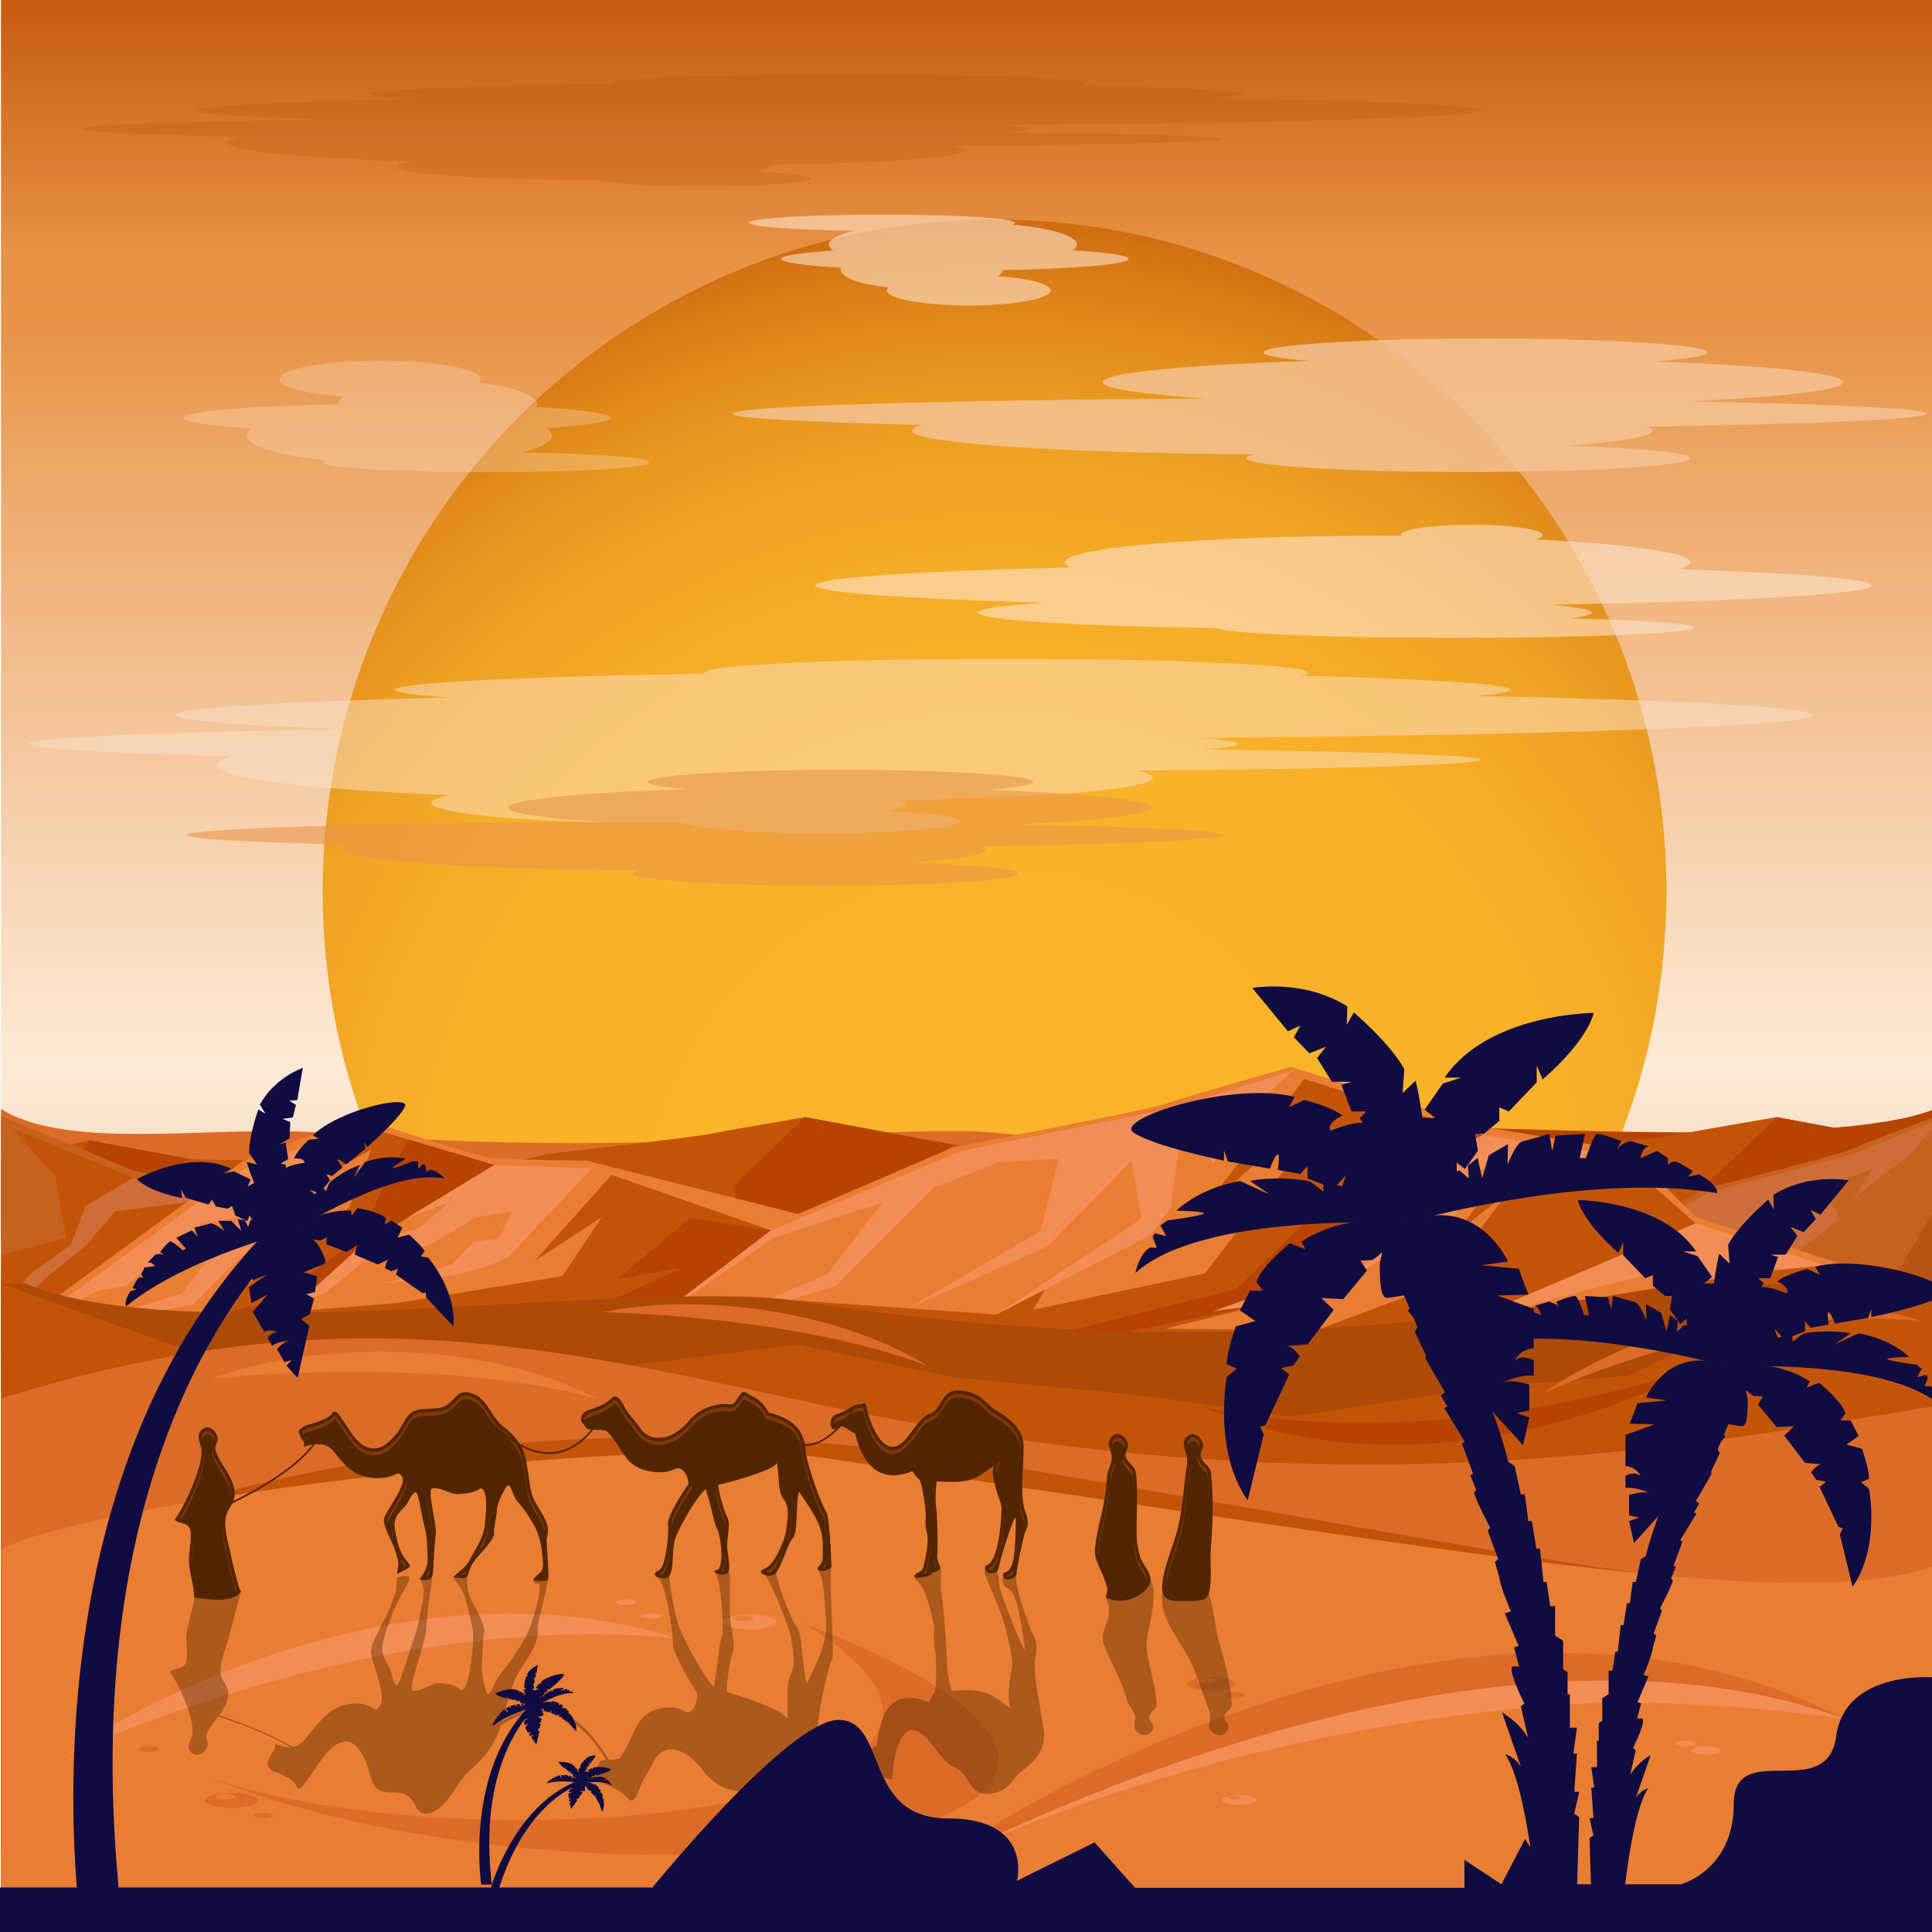 <svg width="450" height="450" viewBox="0 0 450 450" fill="none" xmlns="http://www.w3.org/2000/svg">
<g clip-path="url(#clip0_719_7)">
<path d="M450.23 0H0.23V450H450.23V0Z" fill="url(#paint0_linear_719_7)"/>
<path d="M231.65 364.11C318.077 364.11 388.14 294.047 388.14 207.62C388.14 121.193 318.077 51.13 231.65 51.13C145.223 51.13 75.16 121.193 75.16 207.62C75.16 294.047 145.223 364.11 231.65 364.11Z" fill="url(#paint1_radial_719_7)"/>
<path opacity="0.5" d="M6.77 173.26C6.77 174.42 25.009 175.45 53.969 176.17C51.609 176.84 50.34 177.54 50.34 178.26C50.34 181.29 72.4 183.92 104.64 185.21C101.96 185.77 100.47 186.38 100.47 187.02C100.47 189.64 125.22 191.76 155.74 191.76C157.08 191.76 158.4 191.75 159.71 191.75C162.01 193.08 175.35 194.1 191.47 194.1C209.21 194.1 223.58 192.87 223.58 191.34C223.58 190.28 216.64 189.36 206.46 188.9C209.38 188.32 211 187.69 211 187.02C211 186.8 210.81 186.58 210.46 186.36C243.48 185.91 268.51 183.74 268.51 181.14C268.51 180.56 267.27 180.01 265 179.49C311.39 179.14 344.86 178.14 344.86 176.97C344.86 175.93 318.45 175.02 280.04 174.59C285.41 174.18 288.35 173.73 288.35 173.27C288.35 172.77 284.99 172.3 278.89 171.87C361.28 171.26 422.2 169.11 422.2 166.54C422.2 164.71 391.36 163.09 343.91 162.09C349.02 161.64 351.8 161.16 351.8 160.65C351.8 159.33 332.71 158.15 302.91 157.39C304.07 157.16 304.7 156.92 304.7 156.67C304.7 154.89 273.18 153.44 234.31 153.44C195.43 153.44 163.92 154.88 163.92 156.67C163.92 156.75 164.01 156.83 164.14 156.92C121.4 157.6 92.029 159.02 92.029 160.66C92.029 161.3 96.49 161.9 104.44 162.44C65.48 163.45 40.959 164.91 40.959 166.54C40.959 167.79 55.41 168.94 79.73 169.87C36.249 170.51 6.77 171.79 6.77 173.26Z" fill="#FBE2CB"/>
<path opacity="0.2" d="M18.8 30.01C18.8 30.75 33.13 31.41 55.87 31.87C54.02 32.3 53.02 32.74 53.02 33.21C53.02 35.15 70.34 36.83 95.66 37.65C93.55 38.01 92.38 38.4 92.38 38.81C92.38 40.49 111.82 41.84 135.79 41.84C136.84 41.84 137.88 41.84 138.91 41.83C140.72 42.68 151.2 43.33 163.86 43.33C177.79 43.33 189.08 42.54 189.08 41.57C189.08 40.89 183.63 40.31 175.63 40.01C177.92 39.64 179.2 39.23 179.2 38.8C179.2 38.66 179.05 38.52 178.77 38.38C204.7 38.09 224.36 36.71 224.36 35.04C224.36 34.67 223.38 34.32 221.6 33.98C258.03 33.76 284.32 33.12 284.32 32.37C284.32 31.7 263.58 31.13 233.41 30.85C237.63 30.59 239.93 30.3 239.93 30.01C239.93 29.69 237.29 29.39 232.5 29.11C297.21 28.72 345.06 27.34 345.06 25.7C345.06 24.53 320.84 23.5 283.57 22.86C287.58 22.57 289.77 22.26 289.77 21.94C289.77 21.1 274.77 20.34 251.37 19.85C252.28 19.7 252.78 19.55 252.78 19.39C252.78 18.25 228.03 17.33 197.49 17.33C166.95 17.33 142.2 18.25 142.2 19.39C142.2 19.44 142.27 19.49 142.38 19.55C108.81 19.99 85.75 20.89 85.75 21.94C85.75 22.35 89.25 22.73 95.5 23.08C64.9 23.72 45.65 24.66 45.65 25.7C45.65 26.5 57 27.24 76.1 27.83C41.95 28.25 18.8 29.07 18.8 30.01Z" fill="#B64400"/>
<path opacity="0.6" d="M435.93 136.35C435.93 134.83 418.47 133.48 391.1 132.58C392.77 132.06 393.68 131.52 393.68 130.95C393.68 128.69 379.24 126.71 357.73 125.64C358.72 125.33 359.29 124.98 359.29 124.62C359.29 123.28 351.9 122.2 342.79 122.2C333.68 122.2 326.29 123.28 326.29 124.62C326.29 124.69 326.32 124.75 326.36 124.81C324.53 124.8 322.69 124.79 320.83 124.79C280.6 124.79 247.99 127.55 247.99 130.95C247.99 131.37 248.48 131.77 249.41 132.16C213.74 133.01 189.89 134.57 189.89 136.34C189.89 138.01 211.09 139.49 243.41 140.37C233.63 141 227.77 141.8 227.77 142.67C227.77 144.43 251.59 145.9 283.48 146.27C284.82 147.55 309.15 148.58 338.98 148.58C369.67 148.58 394.54 147.5 394.54 146.16C394.54 145.25 382.89 144.45 365.71 144.04C368.97 143.62 370.79 143.16 370.79 142.68C370.79 142.01 367.31 141.38 361.26 140.84C405.16 140.09 435.93 138.36 435.93 136.35Z" fill="#FBE2CB"/>
<path opacity="0.8" d="M448.76 96.35C448.76 95.18 427.05 94.14 393.46 93.48C415.2 92.48 429.35 90.85 429.35 89.01C429.35 86.94 411.54 85.14 385.18 84.2C392.94 83.63 397.64 82.9 397.64 82.09C397.64 80.3 374.5 78.85 345.95 78.85C317.4 78.85 294.26 80.3 294.26 82.09C294.26 82.83 298.26 83.52 304.98 84.06C276.45 84.96 256.83 86.84 256.83 89.01C256.83 90.5 266.04 91.84 281 92.84C217.94 93.18 170.58 94.63 170.58 96.36C170.58 97.4 187.63 98.33 214.88 98.99C213.24 99.41 212.37 99.86 212.37 100.31C212.37 103.22 247.62 105.6 292.31 105.81C291 106.1 290.28 106.4 290.28 106.71C290.28 108.5 313.42 109.95 341.97 109.95C370.52 109.95 393.66 108.5 393.66 106.71C393.66 105.45 382.09 104.35 365.22 103.82C377.51 102.87 384.89 101.65 384.89 100.32C384.89 100.01 384.48 99.71 383.71 99.41C422.79 98.76 448.76 97.63 448.76 96.35Z" fill="#F4C498"/>
<path opacity="0.6" d="M285.04 194.51C285.04 193.49 266.19 192.59 237.03 192.02C255.9 191.15 268.19 189.73 268.19 188.13C268.19 186.34 252.72 184.77 229.84 183.95C236.58 183.46 240.66 182.82 240.66 182.12C240.66 180.57 220.56 179.31 195.78 179.31C170.99 179.31 150.9 180.57 150.9 182.12C150.9 182.77 154.38 183.36 160.21 183.83C135.44 184.61 118.4 186.24 118.4 188.12C118.4 189.41 126.39 190.58 139.39 191.44C84.63 191.74 43.51 192.99 43.51 194.49C43.51 195.39 58.32 196.2 81.98 196.77C80.56 197.14 79.8 197.52 79.8 197.92C79.8 200.45 110.41 202.51 149.21 202.69C148.07 202.94 147.44 203.2 147.44 203.47C147.44 205.02 167.54 206.28 192.32 206.28C217.1 206.28 237.2 205.02 237.2 203.47C237.2 202.37 227.15 201.42 212.5 200.96C223.17 200.13 229.58 199.07 229.58 197.92C229.58 197.65 229.23 197.39 228.56 197.13C262.5 196.6 285.04 195.63 285.04 194.51Z" fill="#E9944A"/>
<path opacity="0.3" d="M121.42 105.39C125.87 104.3 128.52 102.95 128.52 101.48C128.52 100.87 128.05 100.28 127.2 99.72C136.47 99.11 142.23 98.27 142.23 97.33C142.23 96.32 135.56 95.42 125.02 94.81C125.09 94.63 125.13 94.44 125.13 94.25C125.13 91.98 119.54 90.03 111.5 89.16C111.78 88.89 111.93 88.61 111.93 88.33C111.93 85.94 101.44 84 88.5 84C75.56 84 65.07 85.94 65.07 88.33C65.07 90.18 71.32 91.75 80.13 92.38C79.32 92.93 78.86 93.52 78.8 94.13C58.01 94.53 42.79 95.81 42.79 97.33C42.79 98.3 48.96 99.17 58.79 99.78C58 100.32 57.57 100.89 57.57 101.48C57.57 103.95 65.03 106.1 76.04 107.2C75.54 107.35 75.28 107.51 75.28 107.67C75.28 108.96 92.31 110 113.32 110C134.33 110 151.36 108.96 151.36 107.67C151.37 106.55 138.54 105.62 121.42 105.39Z" fill="#FBE2CB"/>
<path opacity="0.6" d="M198.84 53.74C195.21 54.63 193.06 55.73 193.06 56.93C193.06 57.43 193.44 57.91 194.13 58.36C186.58 58.85 181.89 59.54 181.89 60.3C181.89 61.12 187.32 61.86 195.9 62.35C195.84 62.5 195.81 62.65 195.81 62.8C195.81 64.65 200.36 66.23 206.91 66.95C206.68 67.17 206.56 67.39 206.56 67.63C206.56 69.58 215.1 71.16 225.64 71.16C236.18 71.16 244.72 69.58 244.72 67.63C244.72 66.13 239.63 64.84 232.46 64.33C233.12 63.88 233.5 63.4 233.54 62.91C250.47 62.59 262.87 61.54 262.87 60.3C262.87 59.51 257.85 58.8 249.84 58.31C250.49 57.87 250.84 57.41 250.84 56.93C250.84 54.92 244.76 53.17 235.8 52.27C236.21 52.15 236.42 52.02 236.42 51.89C236.42 50.84 222.55 49.99 205.44 49.99C188.33 49.99 174.46 50.84 174.46 51.89C174.45 52.79 184.9 53.55 198.84 53.74Z" fill="#FBE2CB"/>
<path d="M300.12 261.5V314.99H450.22V258.48C426.26 267.66 350.85 262.23 300.12 261.5Z" fill="#B64400"/>
<path d="M233.089 263.94C207.079 261.3 152.949 270.26 76.519 263.94C50.44 261.78 16.579 268.42 0.229 258.3V284H156.799H184.369H340.939V264.2C314.459 266.23 282.189 268.94 233.089 263.94Z" fill="#DC6B28"/>
<path d="M0.229 289.24H302.289L289.839 282.08L260.029 276.34L247.839 269.16L222.1 266.65L187.549 260.19C187.549 260.19 168.579 263.42 165.189 264.14C161.799 264.86 127.249 268.8 127.249 268.8L99.469 275.98L61.529 270.24C61.529 270.24 47.3 270.24 43.919 269.88C40.529 269.52 20.799 265.61 20.799 265.61L0.239 270.32V289.24H0.229Z" fill="#C35407"/>
<path d="M260.03 276.34L247.83 269.16L224.41 272.17L207.75 285.83L188.62 289.24L217.49 287.82L260.03 276.34Z" fill="#B64400"/>
<path d="M222.09 266.65L187.54 260.2L170.81 276.2L172.17 282.35L110.41 289.24H302.28L193.4 285.31L222.09 266.65Z" fill="#B64400"/>
<path d="M289.83 282.08L302.28 289.24H134.91L272.85 286.86L289.83 282.08Z" fill="#B64400"/>
<path d="M61.53 270.24L99.46 275.98L69.14 289.24H19.38L40.53 287.2L52.37 281.02L61.53 270.24Z" fill="#B64400"/>
<path d="M20.79 265.61L12.68 279.63L0.229 289.24L21.209 283.66L43.91 269.88L20.79 265.61Z" fill="#B64400"/>
<path d="M450.229 266.83L448.379 266.65L413.829 260.19C413.829 260.19 394.859 263.42 391.469 264.14C388.079 264.86 353.529 268.8 353.529 268.8L326.029 275.9V289.23H450.229V266.83Z" fill="#C35407"/>
<path d="M450.229 272.56L434.039 285.83L414.909 289.24L443.779 287.82L450.229 286.08V272.56Z" fill="#B64400"/>
<path d="M450.229 289.24V286.41L419.689 285.31L448.379 266.65L413.829 260.2L397.099 276.2L398.459 282.35L336.699 289.24H450.229Z" fill="#B64400"/>
<path d="M450.229 287.7L361.199 289.24H450.229V287.7Z" fill="#B64400"/>
<path d="M0.229 317.73H104.159L92.829 303.45L65.71 292L54.609 277.68L31.189 272.67L0.229 259.98V317.73Z" fill="#C6621D"/>
<path d="M65.76 293.29L52.2 278.01L31.14 274.37L3.049 262.89L12.95 274.04L15.339 288.27L0.419 292.27L0.229 309.95L65.76 293.29Z" fill="#C35407"/>
<path d="M0.229 317.73H104.159L0.229 313.17V317.73Z" fill="#B95215"/>
<path d="M0.229 315.9V317.73H102.459L92.49 304.64L75.329 307.42L73.939 310.43L90.09 312.51L0.229 315.9Z" fill="#B95215"/>
<path d="M65.56 293.29L89.89 303.71L75.14 306.03L79.32 302.78L69.55 304.64L61.03 313.61L33.72 314.64L55.47 311.38L62.06 303.71L57.18 304.41L27.92 314.38L51.86 300.96L58.18 297.46L65.56 293.29Z" fill="#CF6D38"/>
<path d="M30.95 274.37L19.93 280.89L16.52 289.96L7.709 296.24L0.229 303.53V307.04L11.509 296.94L19.73 290.43L26.799 282.17L53.4 278.79L30.95 274.37Z" fill="#CF6D38"/>
<path d="M450.229 260.28C446.139 261.81 433.779 266.47 431.219 267.66C428.139 269.09 396.699 276.96 396.699 276.96L371.429 291.27L336.909 279.82C336.909 279.82 323.969 279.82 320.879 279.1C317.799 278.38 299.839 270.57 299.839 270.57L281.139 279.97L241.819 317.71H450.229V260.28Z" fill="#C6621D"/>
<path d="M244.909 316.45L281.209 281.71L300.159 272.45L285.799 285.41L287.589 291.67L273.029 310.66L253.089 315.52L271.239 308.34L280.579 291.98L274.559 293.4L262.059 306.72L257.669 307.65L244.909 316.45Z" fill="#CF6D38"/>
<path d="M450.229 313.09L437.459 312.53L448.479 310.21L450.229 308.54V282.32L437.569 303.98L409.649 311.76L411.749 307.07L403.669 312.8L381.379 317.73H450.229V313.09Z" fill="#B95215"/>
<path d="M450.229 315.97L403.669 317.73H450.229V315.97Z" fill="#B95215"/>
<path d="M341.11 282.91L367.01 294.78L343.84 317.73H298.56L317.81 313.67L330.07 310.54L339.5 291.96L328.58 301.34L341.11 282.91Z" fill="#B95215"/>
<path d="M450.23 261.26L432.17 268.64L398.11 277.72L367.01 294.78L345.43 316.45L367.57 296.3L385.12 288.89L376.15 304.17L357.2 314.83L377.54 306.72L393.5 285.65L394.25 289.17L389.11 311.58L414.41 280.66L417.17 284L404.76 294.34L418.38 291.75L428.72 283.85L424.58 276.86L436.3 272.14L431.65 279.14L444.76 268.97L450.23 262.6V261.26Z" fill="#CF6D38"/>
<path d="M301.65 272.85L322.03 280.79L300.29 298.16L293.77 307.18L280.63 316.4L277.62 317.73H256.77L275.22 313.09L298.36 290.05L302.05 277.42L292.78 284.49L301.65 272.85Z" fill="#B95215"/>
<path d="M337.979 281.48L322.029 280.79L308.059 291.95L314.619 288.89L309.829 294.22L300.289 298.16L293.109 306.73L280.539 316.22L294.899 307.88L301.879 300.24L311.229 298.15L319.099 292.02L324.869 290.7L322.689 296.53L311.859 305.34L307.469 312.29L298.089 316.45L308.249 314.13L312.919 307.18L324.289 300.47L337.979 281.48Z" fill="#CF6D38"/>
<path d="M450.229 311.54L433.999 296L395.149 283.54L379.259 267.97L345.709 262.52L300.679 248.5C300.679 248.5 275.959 255.51 271.539 257.07C267.129 258.63 222.089 267.19 222.089 267.19L185.889 282.76L136.439 270.3C136.439 270.3 117.899 270.3 113.479 269.52C109.069 268.74 83.34 260.24 83.34 260.24L56.55 270.47L0.229 311.54H450.229Z" fill="#E97D32"/>
<path d="M4.649 310.15L56.649 272.35L83.799 262.27L63.229 276.38L65.799 283.19L44.939 303.85L16.369 309.14L42.369 301.33L55.759 283.52L47.139 285.07L29.229 299.56L22.939 300.57L4.649 310.15Z" fill="#F28D56"/>
<path d="M394.939 284.95L378.649 270.59L348.729 274.5L339.489 286.92L351.039 277.96L335.099 299.15L302.079 311.54L339.719 308.45L394.939 284.95Z" fill="#C35407"/>
<path d="M345.36 264.37L303.8 251.31L278.87 283.24L301.13 263.08L302.11 268.68L280.65 296.59L240.65 305.05L243.65 299.94L232.08 306.18L184.3 302.82L232.75 316.75L450.23 311.54L271.25 309.5L296.27 303.36L326.65 281.41L345.36 264.37Z" fill="#C35407"/>
<path d="M345.36 264.37L328.14 258.96L331.47 264.03L323.54 265.7L287.93 300.24L220.27 317.12L250.88 312.62L296.27 303.36L326.65 281.41L345.36 264.37Z" fill="#B64400"/>
<path d="M433.509 297.3L447.799 311.54L315.319 319.53L430.079 305.86L406.939 303.6L408.939 300.32L433.509 297.3Z" fill="#DC6B28"/>
<path d="M394.94 284.95L429.8 296.29L408.65 298.81L414.65 295.28L400.65 297.3L388.45 307.06L349.32 308.18L380.49 304.63L389.93 296.29L382.94 297.05L341.01 307.9L375.32 293.3L384.37 289.49L394.94 284.95Z" fill="#F28D56"/>
<path d="M377.51 269.18L345.36 264.37L329.57 271.46L324.69 281.33L312.06 288.17L294.26 301.33L282.39 305.42L297.89 303.42L317.51 288.92L329.28 281.84L338.18 272.98L339.41 272.86L335.23 285.71L325.23 288.73L308.37 301.83L325.8 290.75L336.37 287.47L345.23 272.35L377.51 269.18Z" fill="#F28D56"/>
<path d="M142.46 273.66L179.57 286.58L146.37 311.54L63.88 305.81L92.83 303.45L130.98 297.24L140.15 283.5L124.51 293.71L142.46 273.66Z" fill="#C35407"/>
<path d="M160.779 283.71L179.569 286.58L156.369 304.26L134.909 308.8L136.399 305.57L159.059 295.24L143.639 297.97L160.779 283.71Z" fill="#B64400"/>
<path d="M301.299 249.32L272.909 258.14L224.119 268.01L179.569 286.58L148.649 310.15L180.369 288.23L205.509 280.16L192.649 296.79L165.509 308.38L194.649 299.56L217.509 276.64L232.939 270.59L246.629 269.93L242.369 286.71L211.229 304.86L243.999 290.34L263.509 270.34L265.889 283.8L232.079 306.18L268.069 287.63L272.649 281.42L274.939 265.3L278.309 264.06L282.649 271.09L290.939 258.49L301.299 249.32Z" fill="#F28D56"/>
<path d="M85.939 262.71L115.129 271.35L83.989 290.25L74.649 300.07L55.829 310.1L51.509 311.54H21.649L48.079 306.49L81.229 281.42L86.509 267.69L73.229 275.38L85.939 262.71Z" fill="#C35407"/>
<path d="M94.959 265.38L115.129 271.35L83.989 290.25L74.649 300.07L55.829 310.1L48.079 306.49L61.869 303.71L81.029 290.37L85.759 283.43L94.959 265.38Z" fill="#B64400"/>
<path d="M137.989 272.11L115.129 271.35L95.119 283.49L104.509 280.16L97.649 285.96L83.989 290.25L73.699 299.57L55.699 309.9L76.269 300.83L86.269 292.52L99.649 290.24L110.939 283.56L119.199 282.13L116.079 288.48L110.409 289.24L105.109 294.61L88.999 299L106.249 297L113.669 294.87L118.369 292.76L137.989 272.11Z" fill="#F28D56"/>
<path d="M186.57 303.13C147.73 297.08 31.2 316.88 0.22 295.95V395.43H450.03L450.22 298.37C414.67 282.18 340.41 327.08 186.57 303.13Z" fill="#C35407"/>
<path opacity="0.2" d="M450.219 299.04H391.949C347.989 306.13 282.87 318.12 186.57 303.13C149.87 297.42 43.8 314.77 6.099 299.04H0.229L56.559 319.21L83.35 324.23C83.35 324.23 109.069 320.06 113.489 319.67C117.899 319.29 136.449 319.29 136.449 319.29L185.899 313.17L222.1 320.82C222.1 320.82 267.129 325.03 271.549 325.79C275.959 326.55 300.689 330 300.689 330L345.719 323.12L379.269 320.44L395.159 312.79L434.009 306.67L450.219 299.04Z" fill="#512500"/>
<path d="M186.65 326.25C306.65 352.42 385.51 338.23 450.22 327.58V431.37H0.22V325.74C76.08 302.3 123.1 312.39 186.65 326.25Z" fill="#DC6B28"/>
<path d="M230.65 340.89C353.25 361.06 419.79 378.15 450.22 364.84V431.37H0.22V364.84C73.51 334.68 152.88 328.1 230.65 340.89Z" fill="#C35407"/>
<path d="M191.799 339.56C153.18 333.84 24.959 348.48 0.229 360.85V450H450.229V364.84C418.939 375.48 350.199 363.03 191.799 339.56Z" fill="#E97D32"/>
<path d="M215.229 435.81C215.229 435.81 272.029 404.47 361.799 397.22C392.149 394.77 429.51 400.32 429.51 400.32C372.37 371.05 271.799 396.77 215.229 435.81Z" fill="#F28D56"/>
<path d="M215.229 435.81C233.519 421.62 342.369 355.53 429.519 400.33C339.799 367.5 215.229 435.81 215.229 435.81Z" fill="#DC6B28"/>
<path d="M49.279 414.2C140.199 450.57 315.369 427.67 187.319 378.16C256.349 420.28 113.069 435.88 49.279 414.2Z" fill="#DC6B28"/>
<path d="M15.44 408.79C29.149 398.14 95.609 361.76 158.099 381.73C88.01 374.19 15.44 408.79 15.44 408.79Z" fill="#F28D56"/>
<path d="M359.609 324.48C368.079 317.91 409.129 295.43 447.719 307.76C404.429 303.11 359.609 324.48 359.609 324.48Z" fill="#DC6B28"/>
<path d="M394.23 318.8C382.96 326.03 328.92 349 280.1 327.64C335.41 339.81 394.23 318.8 394.23 318.8Z" fill="#B64400"/>
<path d="M49.17 321.1C74.49 312.03 112.89 312.09 139.08 325.8C100.88 315.34 49.17 321.1 49.17 321.1Z" fill="#E97D32"/>
<path d="M140.47 305.64C162.1 301.06 194.44 304.86 216.03 318.1C184.21 306.22 140.47 305.64 140.47 305.64Z" fill="#DC6B28"/>
<path d="M282.14 390.61C279.01 390.61 276.47 391.32 276.47 392.19C276.47 393.06 279.01 393.77 282.14 393.77C285.27 393.77 287.81 393.06 287.81 392.19C287.82 391.32 285.28 390.61 282.14 390.61ZM280.78 392.02C279.61 392.02 278.66 391.75 278.66 391.42C278.66 391.09 279.61 390.82 280.78 390.82C281.95 390.82 282.9 391.09 282.9 391.42C282.9 391.75 281.94 392.02 280.78 392.02Z" fill="#DC6B28"/>
<path d="M288.599 418.13C286.399 418.13 284.609 418.63 284.609 419.24C284.609 419.85 286.389 420.35 288.599 420.35C290.799 420.35 292.589 419.85 292.589 419.24C292.579 418.63 290.799 418.13 288.599 418.13ZM287.629 419.12C286.809 419.12 286.139 418.93 286.139 418.7C286.139 418.47 286.809 418.28 287.629 418.28C288.449 418.28 289.119 418.47 289.119 418.7C289.119 418.93 288.449 419.12 287.629 419.12Z" fill="#F28D56"/>
<path d="M174.66 376.04C171.22 376.04 168.43 376.82 168.43 377.78C168.43 378.74 171.22 379.52 174.66 379.52C178.1 379.52 180.89 378.74 180.89 377.78C180.89 376.82 178.1 376.04 174.66 376.04ZM173.15 377.58C171.87 377.58 170.83 377.29 170.83 376.92C170.83 376.56 171.87 376.26 173.15 376.26C174.43 376.26 175.47 376.55 175.47 376.92C175.48 377.29 174.44 377.58 173.15 377.58Z" fill="#F28D56"/>
<path d="M53.95 417.61C50.51 417.61 47.72 418.39 47.72 419.35C47.72 420.31 50.51 421.09 53.95 421.09C57.39 421.09 60.18 420.31 60.18 419.35C60.17 418.39 57.38 417.61 53.95 417.61ZM52.44 419.15C51.16 419.15 50.12 418.86 50.12 418.49C50.12 418.13 51.16 417.83 52.44 417.83C53.72 417.83 54.76 418.12 54.76 418.49C54.77 418.86 53.72 419.15 52.44 419.15Z" fill="#DC6B28"/>
<path d="M61.37 423.54C62.651 423.54 63.69 423.244 63.69 422.88C63.69 422.515 62.651 422.22 61.37 422.22C60.089 422.22 59.05 422.515 59.05 422.88C59.05 423.244 60.089 423.54 61.37 423.54Z" fill="#DC6B28"/>
<path d="M145.769 373.83C144.489 373.83 143.449 373.54 143.449 373.17C143.449 372.81 144.489 372.51 145.769 372.51C147.049 372.51 148.089 372.8 148.089 373.17C148.089 373.54 147.049 373.83 145.769 373.83Z" fill="#F28D56"/>
<path d="M151.649 377.07C152.93 377.07 153.969 376.775 153.969 376.41C153.969 376.045 152.93 375.75 151.649 375.75C150.368 375.75 149.329 376.045 149.329 376.41C149.329 376.775 150.368 377.07 151.649 377.07Z" fill="#F28D56"/>
<path d="M287.62 395.44C288.901 395.44 289.94 395.144 289.94 394.78C289.94 394.415 288.901 394.12 287.62 394.12C286.339 394.12 285.3 394.415 285.3 394.78C285.3 395.144 286.339 395.44 287.62 395.44Z" fill="#DC6B28"/>
<path d="M392.599 406.79C393.881 406.79 394.919 406.494 394.919 406.13C394.919 405.765 393.881 405.47 392.599 405.47C391.318 405.47 390.279 405.765 390.279 406.13C390.279 406.494 391.318 406.79 392.599 406.79Z" fill="#F28D56"/>
<path d="M397.39 408.69C395.52 408.69 394 408.26 394 407.73C394 407.2 395.52 406.77 397.39 406.77C399.26 406.77 400.78 407.2 400.78 407.73C400.78 408.26 399.26 408.69 397.39 408.69Z" fill="#F28D56"/>
<path d="M201.32 444.84C200.04 444.84 199 444.55 199 444.18C199 443.82 200.04 443.52 201.32 443.52C202.6 443.52 203.64 443.81 203.64 444.18C203.64 444.55 202.6 444.84 201.32 444.84Z" fill="#F28D56"/>
<path d="M206.52 438.81C204.33 438.81 202.55 438.31 202.55 437.69C202.55 437.07 204.33 436.57 206.52 436.57C208.71 436.57 210.49 437.07 210.49 437.69C210.49 438.31 208.71 438.81 206.52 438.81Z" fill="#DC6B28"/>
<path d="M34.59 408.02C33.309 408.02 32.27 407.73 32.27 407.36C32.27 407 33.309 406.7 34.59 406.7C35.87 406.7 36.91 406.99 36.91 407.36C36.919 407.73 35.88 408.02 34.59 408.02Z" fill="#DC6B28"/>
<path opacity="0.4" d="M241.2 385.79C241.98 381.93 240.7 381.39 240.03 379.46C239.37 377.53 236.32 369.85 236.72 366.78C236.9 365.43 234.02 366.14 233.64 366.95C233.26 367.76 233.7 369.69 234.62 369.91C235.54 370.12 236.24 371.73 236.78 373.34C237.32 374.95 238.63 382.35 238.69 384.07C238.76 385.79 232.99 371.11 232.8 369.46C232.31 365.27 232.38 364.92 231.01 365.03C229.65 365.14 228.74 365.39 229.87 367.91C230.27 368.81 232.45 373.77 233.53 376.99C234.61 380.21 235.77 385.9 235.79 387.29C235.81 388.68 234.14 395.02 235.42 397.91C230.68 394.58 229.93 393.19 221.58 393.83C220.77 390.18 220.56 388.57 220.56 386.75C220.56 384.93 219.74 373.47 219.28 371.22C218.82 368.97 219.53 365.65 218.94 364.9C218.35 364.15 216.86 366.39 216.61 366.28C216.9 365.42 211.43 366.2 213.45 368.02C214.17 368.67 214.99 369.9 215.49 371.19C215.99 372.48 217.75 377.84 217.55 379.99C217.35 382.14 217.59 383.32 217.87 384.82C218.15 386.32 218.11 393.94 217.67 394.26C217.23 394.58 216.47 396.19 216.35 396.51C213.61 395.44 205.48 392.22 204.3 406.49C202.72 407.3 202.13 408.48 201.21 408.34C197.48 404.54 194.56 403.18 192.05 403.18C191.46 403.18 190.89 403.26 190.34 403.39C190.58 398.2 193.09 387.62 193.78 386.52C194.51 385.35 192.97 368.39 193.65 364.67C193.92 363.2 190.32 365.17 190.5 365.52C191.79 367.35 191.98 371.53 192.4 377.19C192.81 382.85 190.13 387.34 188.03 392C187.02 390.83 186.94 380.35 185.56 378.85C184.17 377.35 180.34 366.96 180.86 366.04C181.75 364.47 175.79 365.2 177.97 366.56C179.03 367.22 183.67 378.52 184.06 380.68C184.45 382.84 185.6 387.5 184.27 389.84C182.93 392.17 183.67 395.83 183.41 400.33C181.95 397.83 169.85 394.17 169.39 394.17C168.93 394.17 169.9 386.85 170.68 384.85C171.46 382.85 170 378.69 170.02 375.86C170.04 373.03 170.22 366 169.69 365.88C168.23 365.55 165.75 365.61 166.61 366.27C167.7 367.12 168.86 379.02 168.11 381.35C167.35 383.68 167.74 384.18 166.28 392.84C164.44 391.51 159.22 382.02 158.04 378.52C156.86 375.02 155.63 367.09 155.98 366.68C157.46 364.96 151.54 365.78 153.01 367.05C155.19 368.93 156.77 380.19 156.74 382.85C156.7 385.51 162.34 394.34 162.34 394.34C162.34 394.34 162.52 396.84 161.24 398.33C159.96 399.83 159.09 397.52 155.74 397.69C147.53 398.1 148.28 404.29 144.47 409.37C144.13 409.82 142.94 409.83 141.82 409.88C137.21 402.12 131.96 398.11 126.18 397.98C126.08 397.98 125.98 397.98 125.88 397.98C122.75 397.98 119.73 399.13 116.98 400.83C117.85 397.99 118.52 395.01 119.51 392.3C120.9 388.49 123.72 385.92 124.92 382.18C125.4 380.67 125.12 379.38 125.38 377.83C125.59 376.64 128.27 367.16 127.57 366.29C126.98 365.57 125.63 367.4 124.41 368.16C123.65 368.63 125.67 368.96 125.64 368.85C125.97 369.94 125.43 372.12 125.15 373.33C124.46 376.35 123.26 380.05 121.69 382.6C119.83 385.62 118.75 387.27 116.62 389.83C115.04 391.72 114.42 394.87 113.57 394.61C113.25 394.51 111.91 389.72 112.27 387.12C112.47 385.67 112.36 381.6 112.75 380.16C113.08 378.96 111.24 375.38 110.39 373.88C106.93 367.8 111.17 366.46 105.71 367.37C105.04 367.48 107.69 369.29 108.42 372.51C109.11 375.52 110.44 378.87 110.2 382.39C109.71 389.43 108.7 393.93 107.27 393.72C106.59 392.62 104.26 392.05 102.27 392.02C100.62 392 97.43 394.37 96.07 393.67C94.999 393.12 98.999 382.96 99.219 379.84C99.829 370.99 100.97 367.56 100.45 367.56C95.359 367.57 99.609 367.1 98.499 372.79C97.9 375.82 97.359 379.28 96.29 382.05C94.889 385.7 93.15 392.62 92.409 392.6C91.29 391.9 91.389 389.34 90.559 388.13C88.169 384.63 88.9 382.96 90.689 377.7C93.529 369.35 98.559 365.9 92.48 367.42C92.2 372.14 92.079 370.86 90.93 374.18C89.87 377.22 87.049 381.25 86.4 384.23C86.07 385.76 88.71 391.41 88.939 395.3C89.059 397.33 87.59 398.43 87.309 398.2C85.54 396.8 83.409 396.54 81.21 396.91C77.01 397.61 74.579 400.64 71.249 404.88C70.26 406.13 69.169 406.71 68.059 406.88C63.039 403.78 56.039 401.18 51.01 399.53C52.16 397.95 53.179 396.29 53.169 394.41C53.16 392.68 51.559 391.44 51.389 389.71C51.13 387.14 52.569 384.11 53.239 381.63C53.359 381.2 56.12 370.59 56.12 370.59C55.469 369.4 53.3 371.02 51.499 370.9C49.059 370.74 46.709 372.02 45.209 372.12C45.05 374.86 43.51 378.4 43.4 381.49C43.349 382.87 43.91 386.34 43.19 387.55C42.34 388.97 41.02 388.32 39.52 389.37C41.639 392.05 45.489 400.67 44.77 404.2C44.48 405.61 43.279 406.8 44.44 408.09C45.76 409.56 47.83 408.38 48.389 406.63C48.679 405.73 47.749 404.88 48.059 404.03C48.58 402.62 49.73 401.24 50.809 399.79C55.719 401.4 62.569 403.93 67.54 406.93C66.34 406.99 65.15 406.63 64.12 406.18C64.159 408.06 63.429 407.93 62.929 409.1C62.3 410.59 61.77 410.62 62.849 411.93C63.489 412.71 64.829 412.89 65.65 413.35C66.96 414.1 68.48 414.4 69.279 416.51C70.249 417.02 70.879 415.49 71.24 415.03C73.82 411.76 76.189 406.67 79.68 405.76C82.329 405.07 83.909 407.46 85.159 410.17C86.439 412.94 86.24 416.43 88.939 417.21C90.799 417.75 93.829 417.14 95.26 418.49C97.26 420.36 97.12 423.27 100.26 422.26C104.66 420.83 106.09 415.06 109.84 412C111.84 410.37 114.27 407.55 115.51 404.82C115.95 403.86 116.32 402.86 116.66 401.83C119.49 399.99 122.62 398.72 125.87 398.72C125.97 398.72 126.07 398.72 126.16 398.72C131.67 398.85 136.7 402.61 141.14 409.9C140.36 409.96 139.73 410.08 139.63 410.46C139.36 411.46 138.35 412.06 138.71 413.17C139.29 416.33 142.73 415.08 146.34 418.97C147.39 420.1 148.25 418.79 149.11 416.29C149.97 413.79 149.89 414.96 152.27 410.3C154.74 405.45 159.94 407.3 163.67 412.3C167.4 417.29 172.28 417.46 173.77 417.13C175.25 416.8 176.32 421.79 177.73 420.46C179.14 419.13 180.98 418.96 182.53 414.8C188.88 412.8 190.34 408.97 190.33 404.15C190.33 404.06 190.33 403.96 190.33 403.87C193 403.13 196.07 403.9 200.23 407.89C199.65 407.54 199.23 407.26 199 408.09C198.67 409.27 199.24 411.09 200.85 411.63C202.46 412.17 203.71 413.02 204.69 413.67C205.67 414.31 206.68 413.99 207.22 414.42C207.76 414.85 207.89 413.99 207.99 412.27C208.09 410.55 209.18 402.94 212.59 402.94C216 402.94 219.04 410.56 222.34 411.63C225.65 412.7 225.58 418.32 230.38 417.82C235.18 417.32 235.75 414.31 237.51 412.92C239.27 411.53 243.86 408.63 243.09 402.94C242.32 397.27 240.42 389.65 241.2 385.79Z" fill="#512500"/>
<path opacity="0.4" d="M267.239 381.14C267.449 379.78 269.889 370.66 267.999 368.19C266.979 366.86 265.909 369.51 264.199 369.02C261.989 368.39 259.219 371.27 257.529 372.05C258.419 373.62 258.439 375.08 258.129 376.76C257.789 378.6 256.339 380.68 257.019 382.74C258.249 386.46 260.559 390.07 261.849 393.84C262.209 394.89 262.359 395.9 262.869 396.9C263.439 398.02 264.349 398.82 264.409 400.07C264.469 401.33 263.559 402.38 265.039 403.53C266.719 404.84 268.499 403.79 268.629 402.23C268.689 401.42 267.559 400.67 267.659 399.92C267.859 398.51 269.549 398.38 269.409 396.6C269.099 392.67 267.859 388.85 267.189 384.93C266.979 383.66 267.049 382.35 267.239 381.14Z" fill="#512500"/>
<path opacity="0.4" d="M286.909 396.6C286.519 391.65 285.339 387.14 283.859 382.22C283.239 380.16 282.349 372.61 281.509 371.15C280.789 369.9 271.979 370.81 270.769 370.77C270.769 370.77 270.079 373.24 271.709 377.11C273.059 380.3 275.349 383.21 276.959 386.31C278.759 389.75 279.679 393.23 280.979 396.76C281.419 397.96 281.749 398.49 281.869 399.72C281.999 401.05 280.889 402.28 282.519 403.55C284.199 404.86 285.979 403.81 286.109 402.25C286.169 401.44 285.039 400.69 285.139 399.94C285.359 398.51 287.049 398.38 286.909 396.6Z" fill="#512500"/>
<path d="M213.28 366.63C213.92 366.06 214.74 366.16 215.06 365.02C215.38 363.88 216.44 359.15 215.95 357.26C215.46 355.37 215.54 354.33 215.63 353C215.71 351.68 214.66 344.96 214.17 344.67C213.68 344.39 212.71 342.97 212.55 342.68C209.96 343.63 202.25 346.46 199.17 333.88C197.39 333.12 196.66 331.99 195.68 332.27C194.71 332.55 194.14 333.5 193.65 332.46C193.16 331.42 193.49 329.81 195.03 329.34C196.57 328.87 197.71 328.11 198.6 327.54C199.49 326.97 200.55 327.26 201.03 326.88C201.51 326.5 201.76 327.26 202.08 328.77C202.4 330.28 204.51 337 207.92 337C211.33 337 213.35 330.28 216.52 329.34C219.68 328.39 218.87 323.44 223.74 323.88C228.61 324.32 229.58 326.97 231.52 328.2C233.47 329.43 238.44 331.98 238.43 337C238.41 342.01 237.52 348.73 238.82 352.14C240.12 355.55 238.9 356.02 238.5 357.72C238.09 359.42 236.8 365.24 236.8 366.42C236.8 367.61 234.45 368.32 233.96 367.61C233.47 366.9 233.47 366.33 234.37 366.14C235.26 365.95 235.75 364.53 236.07 363.11C236.39 361.69 236.72 355.16 236.56 353.65C236.4 352.14 232.99 363.13 232.75 364.54C232.51 365.95 232.1 366.52 230.72 366.42C229.34 366.33 229.02 364.81 229.91 364.53C230.8 364.25 231.69 362.73 232.34 359.89C232.99 357.05 233.39 352.04 233.23 350.81C233.07 349.58 230.55 344 231.45 341.44C227.15 344.37 226.58 345.6 218.15 345.03C217.83 348.25 217.83 349.67 218.07 351.27C218.31 352.88 218.48 360.07 218.31 362.05C218.15 364.04 219.36 364.79 218.88 365.46C218.39 366.12 217.18 366.31 216.93 366.41C217.34 367.2 211.5 368.24 213.28 366.63Z" fill="#512500"/>
<path d="M193.659 364.72C193.539 361.88 193.199 352.95 192.379 352C191.569 351.05 187.969 341.58 187.619 337.66C187.269 333.74 185.529 330.62 179.039 329C177.179 325.62 175.329 325.48 173.819 324.4C172.309 323.32 171.619 327.38 170.109 327.11C168.599 326.84 163.729 326.97 160.369 331.03C157.009 335.09 151.949 336.6 149.119 332.65C146.399 328.86 146.569 329.81 145.519 327.78C144.479 325.75 143.519 324.68 142.549 325.6C139.229 328.77 135.699 327.75 135.349 330.32C135.069 331.22 136.129 331.71 136.469 332.52C136.819 333.33 140.659 332.71 141.379 333.42C145.569 337.55 145.269 342.59 153.509 342.92C156.869 343.06 157.569 341.18 158.969 342.4C160.359 343.62 160.359 345.65 160.359 345.65C160.359 345.65 155.369 352.82 155.599 354.99C155.829 357.16 155.139 365.14 153.399 365.82C151.659 366.5 152.699 367.85 155.019 367.58C157.339 367.31 156.299 361.36 157.219 358.51C158.139 355.66 162.669 347.95 164.409 346.87C166.499 353.91 166.149 354.31 167.079 356.21C168.009 358.1 168.699 365.41 166.959 365.68C165.219 365.95 167.889 367.17 169.159 366.63C170.439 366.09 169.619 362.98 169.389 360.68C169.159 358.38 170.319 355 169.389 353.37C168.459 351.75 166.949 345.79 167.419 345.79C167.879 345.79 179.709 342.81 180.989 340.78C181.569 344.43 181.109 347.41 182.609 349.31C184.119 351.2 183.309 354.99 183.069 356.75C182.829 358.51 180.399 364.6 178.079 365.41C175.759 366.22 178.779 367.58 180.279 366.76C181.789 365.95 183.409 359.45 184.689 358.23C185.969 357.01 185.269 348.49 186.199 347.54C188.639 351.33 191.649 354.98 191.649 359.58C191.649 364.18 191.769 363.5 190.609 364.99C189.479 366.48 193.709 365.93 193.659 364.72Z" fill="#512500"/>
<path d="M124.429 355.33C125.579 357.31 126.169 360.2 126.359 362.55C126.439 363.5 126.629 365.19 126.109 366.04C126.159 365.96 123.529 368.11 124.409 368.16C125.329 368.21 126.709 368.36 127.609 368.04C128.019 367.89 127.329 359.98 127.319 359.05C127.309 357.85 127.809 356.84 127.569 355.66C126.979 352.74 124.579 350.74 123.829 347.78C123.029 344.64 123.019 341.02 121.899 338.01C121.109 335.88 119.139 333.69 117.409 332.42C114.169 330.04 113.679 325.54 109.519 324.43C106.549 323.64 106.209 325.9 103.899 327.36C102.239 328.41 99.309 327.94 97.369 328.36C94.539 328.97 94.159 331.69 92.429 333.84C90.729 335.96 88.759 337.81 86.219 337.28C82.879 336.57 81.339 332.6 79.299 330.06C79.009 329.7 78.629 328.51 77.579 328.91C76.439 330.55 74.859 330.78 73.429 331.37C72.539 331.73 71.169 331.87 70.399 332.48C69.099 333.5 69.629 333.52 70.019 334.68C70.319 335.59 71.079 335.49 70.729 336.96C73.019 336.24 75.889 335.79 77.639 337.98C80.279 341.28 82.209 343.64 86.289 344.18C88.439 344.47 90.609 344.26 92.599 343.18C92.919 343.01 94.209 343.86 93.749 345.44C92.879 348.47 89.309 352.87 89.389 354.06C89.549 356.38 91.709 359.52 92.269 361.89C92.879 364.48 92.979 362.94 92.479 366.61C98.319 363.75 94.089 365.65 92.609 359.15C91.679 355.05 91.229 353.75 94.199 351.02C95.229 350.08 95.539 348.08 96.779 347.54C97.529 347.53 98.119 352.91 98.919 355.76C99.529 357.92 99.499 360.61 99.599 362.97C99.779 367.4 95.309 368.4 99.919 367.88C101.379 367.71 100.649 364.38 101.489 357.49C101.789 355.06 99.449 347.15 100.609 346.72C102.089 346.17 104.879 348.02 106.539 348C108.539 347.98 110.959 347.53 111.819 346.68C113.289 346.51 113.559 350.02 112.889 355.5C112.559 358.24 110.669 360.85 109.489 363.19C108.229 365.69 105.059 367.3 105.709 367.39C111.019 368.1 107.229 366.86 111.689 362.12C112.789 360.96 115.209 358.16 115.079 357.23C114.919 356.11 115.699 352.94 115.739 351.81C115.809 349.78 117.929 346.05 118.269 345.98C119.159 345.78 119.269 348.23 120.529 349.71C122.259 351.7 123.079 352.98 124.429 355.33Z" fill="#512500"/>
<path d="M263.819 372.28C261.739 373.07 259.379 373.03 257.539 372.06C258.109 370.1 258.009 370.23 257.359 368.13C256.649 365.84 254.769 363.24 255.039 360.68C255.519 356.04 257.089 351.55 257.619 346.84C257.769 345.53 257.709 344.27 258.019 343.02C258.359 341.63 259.109 340.62 258.919 339.07C258.729 337.5 257.599 336.19 258.849 334.75C260.269 333.12 262.259 334.43 262.699 336.37C262.929 337.37 261.939 338.31 262.199 339.25C262.679 341.01 264.399 341.17 264.619 343.39C265.109 348.29 264.639 353.05 264.759 357.94C264.799 359.53 265.149 361.16 265.579 362.67C266.069 364.37 268.879 367.09 267.759 369.02C266.859 370.58 265.429 371.67 263.819 372.28Z" fill="#512500"/>
<path d="M51.969 372.56C49.519 372.74 46.709 372.24 45.219 372.13C45.239 369.09 43.909 366.14 44.009 362.72C44.059 361.19 44.849 357.34 44.199 356C43.439 354.43 42.079 355.15 40.659 353.98C42.959 351 47.389 341.44 46.899 337.52C46.709 335.95 45.579 334.64 46.829 333.2C48.249 331.57 50.239 332.88 50.679 334.82C50.909 335.82 49.919 336.76 50.179 337.71C51.099 341.06 54.899 344.26 54.639 348.38C54.519 350.3 52.829 351.68 52.539 353.6C52.109 356.46 53.349 359.81 53.849 362.56C53.939 363.04 55.809 371.18 56.129 370.6C55.389 371.92 53.779 372.43 51.969 372.56Z" fill="#512500"/>
<path d="M281.099 371.99C280.229 373.2 276.719 372.86 275.529 372.9C271.939 373.03 270.029 372.52 270.879 367.7C271.579 363.72 273.279 360.09 274.269 356.24C275.369 351.95 275.589 347.61 276.169 343.21C276.369 341.71 276.589 341.05 276.459 339.53C276.319 337.87 274.959 336.34 276.339 334.76C277.759 333.13 279.749 334.44 280.189 336.38C280.419 337.38 279.429 338.32 279.689 339.26C280.169 341.02 281.889 341.18 282.109 343.4C282.729 349.58 282.459 355.19 281.979 361.32C281.779 363.91 282.589 369.9 281.099 371.99Z" fill="#512500"/>
<path d="M232.16 342.61C232.09 342.8 232.049 343.03 232.029 343.27C231.989 342.67 232.02 342.13 232.16 341.72L232.509 340.71L232.919 340.43L232.16 342.61ZM215.799 366.12C216.019 365.34 216.939 361.47 216.829 359.01C216.739 361.42 215.989 364.53 215.799 365.23C215.579 365.99 215.179 366.38 214.779 366.63C215.109 366.57 215.419 366.5 215.679 366.42C215.719 366.32 215.759 366.23 215.799 366.12ZM45.19 358.08C45.16 358.93 45.059 359.91 44.929 361C44.849 361.68 44.77 362.33 44.76 362.74C44.749 362.96 44.77 363.17 44.77 363.38C44.8 362.98 44.859 362.45 44.929 361.88C45.109 360.4 45.239 359.1 45.19 358.08ZM94.49 346.54C94.629 346.04 94.639 345.61 94.579 345.25C94.559 345.38 94.529 345.51 94.49 345.65C94.01 347.34 92.799 349.32 91.73 351.07C91.07 352.15 90.169 353.62 90.159 354.01C90.169 354.2 90.21 354.4 90.249 354.6C90.49 354 91.189 352.85 91.73 351.96C92.799 350.21 94.01 348.23 94.49 346.54ZM53.099 362.7C52.969 361.97 52.779 361.19 52.58 360.36C52.19 358.76 51.77 357 51.7 355.3C51.62 357.27 52.12 359.37 52.58 361.25C52.779 362.08 52.969 362.86 53.099 363.59C53.15 363.86 53.609 365.89 54.109 367.85C54.459 369.25 54.73 370.2 54.94 370.85C55.029 370.78 55.109 370.7 55.179 370.62C54.919 370.01 54.599 368.91 54.109 366.96C53.609 365 53.15 362.97 53.099 362.7ZM47.66 338.65C47.41 343.04 43.849 350.6 41.73 353.77C41.88 353.84 42.039 353.89 42.19 353.93C44.499 350.18 47.91 342.54 47.66 338.65ZM47.4 334.6C47.679 334.28 47.969 334.12 48.279 334.12C48.91 334.12 49.569 334.77 49.859 335.62C49.94 335.39 49.98 335.18 49.94 335C49.719 334.02 48.969 333.23 48.279 333.23C47.969 333.23 47.669 333.39 47.4 333.71C46.989 334.18 46.94 334.59 47.069 335.17C47.12 334.98 47.23 334.79 47.4 334.6ZM271.619 368.73C272.019 366.45 272.78 364.23 273.51 362.08C274.04 360.54 274.579 358.95 274.999 357.33C275.799 354.22 276.15 351.04 276.48 347.97C276.62 346.72 276.75 345.47 276.92 344.22C276.97 343.86 277.019 343.55 277.059 343.26C277.189 342.45 277.289 341.79 277.239 340.81C277.209 341.36 277.139 341.83 277.059 342.37C277.009 342.66 276.97 342.97 276.92 343.33C276.75 344.59 276.62 345.84 276.48 347.08C276.14 350.15 275.799 353.33 274.999 356.44C274.579 358.06 274.04 359.65 273.51 361.19C272.78 363.34 272.019 365.56 271.619 367.84C271.459 368.77 271.4 369.53 271.45 370.13C271.47 369.71 271.529 369.25 271.619 368.73ZM91.299 357.47C91.4 357.7 91.51 357.93 91.62 358.16C91.4 357.19 91.24 356.36 91.189 355.61C91.139 356.18 91.189 356.79 91.299 357.47ZM261.45 339.35C261.39 339.67 261.369 340 261.469 340.36C261.739 341.33 262.3 341.91 262.79 342.41C263.34 342.97 263.769 343.41 263.869 344.38C264.019 345.84 264.069 347.3 264.089 348.75C264.089 347 264.049 345.24 263.869 343.49C263.769 342.52 263.34 342.08 262.79 341.52C262.29 341.01 261.729 340.44 261.469 339.47C261.449 339.42 261.45 339.39 261.45 339.35ZM276.91 336.15C277.19 335.83 277.48 335.67 277.79 335.67C278.42 335.67 279.079 336.32 279.369 337.17C279.449 336.94 279.49 336.73 279.45 336.55C279.23 335.57 278.48 334.78 277.79 334.78C277.48 334.78 277.19 334.94 276.91 335.26C276.48 335.76 276.42 336.21 276.54 336.81C276.61 336.59 276.72 336.37 276.91 336.15ZM278.939 339.35C278.879 339.67 278.859 340 278.959 340.36C279.229 341.33 279.789 341.91 280.279 342.41C280.829 342.97 281.26 343.41 281.35 344.38C281.57 346.56 281.68 348.65 281.7 350.77C281.7 348.35 281.6 345.97 281.35 343.49C281.25 342.52 280.819 342.08 280.279 341.52C279.779 341.01 279.219 340.44 278.959 339.47C278.949 339.42 278.949 339.39 278.939 339.35ZM234.02 352.1C233.97 354.24 233.579 357.88 233.079 360.08C232.379 363.12 231.389 364.87 230.169 365.23C230.159 365.25 230.17 365.34 230.24 365.43C230.3 365.52 230.449 365.66 230.779 365.68C230.829 365.68 230.879 365.68 230.929 365.69C231.359 365.33 231.74 364.78 232.1 364.03C232.31 363.16 232.809 361.46 233.329 359.8C233.769 357.21 234.07 353.68 234.02 352.1ZM194.339 331.75C194.509 331.37 194.819 331.11 195.259 330.97C196.809 330.49 197.94 329.77 198.85 329.19L199.009 329.09C199.349 328.88 199.749 328.83 200.169 328.79C200.459 328.76 200.769 328.73 201.049 328.63C201.129 328.89 201.23 329.3 201.35 329.84C201.37 329.93 203.449 338.67 207.929 338.67C210.149 338.67 211.729 336.52 213.249 334.45C214.369 332.92 215.53 331.34 216.74 330.98C218.35 330.5 219.099 329.19 219.759 328.04C220.569 326.64 221.209 325.53 223.139 325.53C223.309 325.53 223.48 325.54 223.66 325.56C226.88 325.85 228.19 327.13 229.46 328.37C229.99 328.89 230.489 329.38 231.109 329.77C231.279 329.88 231.479 330 231.689 330.13C233.739 331.38 237.499 333.68 237.649 337.67C237.649 337.46 237.66 337.24 237.66 337.04C237.67 332.89 233.779 330.52 231.689 329.24C231.479 329.11 231.279 328.99 231.109 328.88C230.489 328.49 229.99 328 229.46 327.48C228.19 326.24 226.89 324.97 223.66 324.67C223.48 324.65 223.299 324.64 223.139 324.64C221.199 324.64 220.559 325.75 219.759 327.15C219.099 328.3 218.34 329.61 216.74 330.09C215.53 330.45 214.369 332.03 213.249 333.56C211.729 335.64 210.149 337.78 207.929 337.78C203.439 337.78 201.37 329.04 201.35 328.95C201.23 328.41 201.129 328 201.049 327.74C200.769 327.84 200.469 327.87 200.169 327.9C199.749 327.94 199.349 327.99 199.009 328.2L198.85 328.3C197.94 328.88 196.799 329.61 195.259 330.08C194.819 330.21 194.509 330.48 194.339 330.86C194.189 331.19 194.169 331.6 194.279 331.95C194.299 331.88 194.319 331.81 194.339 331.75ZM257.07 354.73C257.58 352.49 258.099 350.17 258.369 347.81C258.419 347.33 258.45 346.87 258.48 346.4C258.53 345.59 258.569 344.83 258.749 344.09C258.849 343.68 258.99 343.3 259.14 342.91C259.46 342.06 259.779 341.18 259.679 340.02C259.609 340.76 259.38 341.4 259.14 342.02C258.99 342.42 258.849 342.79 258.749 343.2C258.569 343.94 258.52 344.7 258.48 345.51C258.45 345.97 258.419 346.44 258.369 346.92C258.099 349.28 257.58 351.6 257.07 353.84C256.56 356.1 256.029 358.44 255.789 360.75C255.759 361.03 255.769 361.31 255.799 361.59C256.039 359.31 256.56 356.98 257.07 354.73ZM259.42 336.15C259.7 335.83 259.989 335.67 260.299 335.67C260.929 335.67 261.59 336.32 261.88 337.17C261.96 336.94 261.999 336.73 261.959 336.55C261.739 335.57 260.989 334.78 260.299 334.78C259.989 334.78 259.69 334.94 259.42 335.26C259.01 335.73 258.959 336.14 259.089 336.72C259.139 336.53 259.25 336.34 259.42 336.15ZM49.429 337.79C49.37 338.11 49.349 338.45 49.45 338.8C49.84 340.22 50.66 341.53 51.52 342.92C52.599 344.66 53.709 346.44 53.87 348.39C53.87 348.37 53.88 348.35 53.88 348.33C54.02 346.06 52.749 344.01 51.52 342.03C50.66 340.64 49.84 339.32 49.45 337.91C49.429 337.87 49.429 337.83 49.429 337.79ZM156.399 356.36C156.339 359.46 155.709 365.72 153.689 366.51C153.569 366.56 153.479 366.6 153.419 366.64C153.589 366.73 153.9 366.83 154.41 366.84C155.22 365.85 155.729 363.84 156.039 361.78C156.089 360.83 156.169 359.89 156.329 359.07C156.389 357.97 156.419 357.01 156.399 356.36ZM178.38 366.11C178.6 366.18 178.889 366.24 179.199 366.24C179.349 366.24 179.5 366.23 179.63 366.2C180.08 365.79 180.509 365.26 180.919 364.66C181.349 363.78 181.799 362.66 182.139 361.79C182.279 361.44 182.419 361.09 182.549 360.76C181.529 363.06 180.02 365.53 178.38 366.11ZM168.809 361.92C168.829 363.36 168.68 364.7 168.27 365.49C168.17 365.68 168.059 365.83 167.949 365.96C168.099 365.98 168.25 366 168.41 366C168.42 366 168.429 366 168.439 366C168.729 365.2 168.84 364.05 168.82 362.82C168.84 362.95 168.86 363.08 168.88 363.21C168.96 363.76 169.08 364.61 169.13 365.35C169.2 364.55 169 363.12 168.88 362.32C168.85 362.18 168.829 362.05 168.809 361.92ZM156.369 354.9C156.379 355.02 156.389 355.2 156.399 355.4C156.689 353.73 159.159 349.61 160.999 346.97L161.139 346.77V346.53C161.139 346.5 161.139 346.28 161.089 345.95L160.999 346.08C158.989 348.96 156.229 353.6 156.369 354.9ZM217.559 362.88C217.559 362.89 217.559 362.9 217.559 362.91C217.469 363.97 217.719 364.73 217.949 365.29C218.059 365.23 218.159 365.16 218.229 365.09C218.199 364.99 218.13 364.82 218.07 364.69C217.88 364.27 217.629 363.68 217.559 362.88ZM191.809 352.49C190.839 351.36 187.24 341.79 186.88 337.72C186.6 334.54 185.429 331.37 178.869 329.73L178.549 329.65L178.389 329.36C177.119 327.05 175.9 326.41 174.71 325.79C174.27 325.56 173.819 325.32 173.389 325.01C173.359 324.99 173.339 324.98 173.329 324.97C173.119 325.06 172.719 325.68 172.499 326.03C171.939 326.89 171.309 327.87 170.259 327.87C170.169 327.87 170.079 327.86 169.979 327.84C169.829 327.81 169.49 327.77 168.96 327.77C167.81 327.77 163.819 328.04 160.949 331.51C158.769 334.14 155.939 335.71 153.389 335.71C151.419 335.71 149.719 334.8 148.499 333.09C147.229 331.32 146.599 330.6 146.189 330.13C145.659 329.52 145.42 329.23 144.85 328.13C143.78 326.05 143.29 326.03 143.27 326.03C143.25 326.03 143.179 326.06 143.079 326.15C141.379 327.77 139.659 328.36 138.279 328.83C136.729 329.36 136.219 329.6 136.109 330.42L136.1 330.48L136.079 330.54C136.049 330.63 136.089 330.73 136.219 330.91C136.449 330.4 137.019 330.16 138.279 329.73C139.659 329.26 141.379 328.67 143.079 327.05C143.179 326.95 143.25 326.93 143.27 326.93C143.29 326.93 143.78 326.95 144.85 329.03C145.42 330.13 145.659 330.43 146.189 331.03C146.609 331.5 147.229 332.22 148.499 333.99C149.729 335.7 151.419 336.61 153.389 336.61C155.939 336.61 158.769 335.04 160.949 332.41C163.819 328.94 167.81 328.67 168.96 328.67C169.48 328.67 169.819 328.72 169.979 328.74C170.069 328.76 170.169 328.77 170.259 328.77C171.299 328.77 171.939 327.79 172.499 326.93C172.719 326.59 173.129 325.96 173.329 325.87C173.329 325.88 173.359 325.89 173.389 325.91C173.819 326.22 174.27 326.46 174.71 326.69C175.89 327.31 177.119 327.95 178.389 330.26L178.549 330.55L178.869 330.63C185.429 332.27 186.6 335.44 186.88 338.62C187.24 342.69 190.849 352.26 191.809 353.39C192.029 353.75 192.479 355.74 192.869 364.7C192.879 364.69 192.9 364.68 192.91 364.68L192.899 364.54C192.499 354.95 192.029 352.86 191.809 352.49ZM264.85 362.89C264.32 361.04 264.039 359.43 263.999 357.97C263.979 357.25 263.979 356.53 263.989 355.81C263.979 356.82 263.979 357.84 263.999 358.86C264.039 360.31 264.31 361.92 264.85 363.78C265.04 364.44 265.479 365.15 265.939 365.91C266.449 366.74 266.999 367.64 267.179 368.41C267.459 367.5 266.659 366.19 265.939 365.01C265.479 364.27 265.04 363.55 264.85 362.89ZM237.369 346.72C237.339 349.28 237.479 351.64 238.119 353.31C238.409 354.07 238.559 354.65 238.609 355.12C238.699 354.51 238.619 353.73 238.119 352.42C237.549 350.95 237.379 348.93 237.369 346.72ZM234.52 366.9C234.48 366.91 234.449 366.92 234.429 366.92C234.449 366.97 234.489 367.04 234.549 367.14C234.579 367.15 234.629 367.15 234.699 367.15C235.159 367.15 235.68 366.9 235.91 366.67C235.95 366.6 235.989 366.52 236.039 366.44C236.039 366.2 236.079 365.82 236.149 365.35C235.789 366.12 235.27 366.74 234.52 366.9ZM183.96 357.03C184.12 355.98 184.329 354.55 184.279 353.15C184.239 354.24 184.08 355.31 183.96 356.14C183.92 356.39 183.889 356.63 183.859 356.83C183.789 357.39 183.449 358.54 182.939 359.84C183.219 359.21 183.489 358.67 183.759 358.25C183.809 358.04 183.849 357.86 183.859 357.72C183.879 357.52 183.92 357.29 183.96 357.03ZM114.009 351.1C113.989 352.27 113.89 353.74 113.66 355.59C113.41 357.65 112.349 359.62 111.359 361.38C111.789 360.92 112.179 360.47 112.529 360.05C113.069 358.91 113.51 357.71 113.66 356.49C113.95 354.12 114.039 352.39 114.009 351.1ZM107.739 366.81C108.129 366.81 108.229 366.76 108.229 366.76C108.279 366.7 108.359 366.43 108.419 366.2C108.459 366.05 108.509 365.88 108.569 365.69C108.149 366.11 107.729 366.48 107.349 366.8C107.499 366.81 107.629 366.81 107.739 366.81ZM99.549 348.27C99.469 349.3 99.73 350.92 100.149 353.31C100.399 354.72 100.669 356.27 100.739 357.36C100.839 356.4 100.469 354.29 100.149 352.42C99.84 350.63 99.609 349.27 99.549 348.27ZM93.26 362.84C93.34 363.24 93.379 363.6 93.409 363.95C93.669 364.34 93.919 364.66 94.139 364.93C94.35 364.81 94.519 364.71 94.639 364.63C94.57 364.54 94.48 364.44 94.4 364.34C94.07 363.97 93.669 363.5 93.26 362.84ZM99.65 367.15C99.829 366.78 99.999 366.36 100.129 365.89C100.159 365.53 100.189 365.13 100.209 364.72C99.96 365.81 99.48 366.63 99.09 367.21C99.26 367.19 99.45 367.17 99.65 367.15ZM168.759 354.62C168.909 354.88 168.979 355.24 169.009 355.65C169.049 354.86 169.009 354.17 168.759 353.73C168.199 352.74 166.87 348.67 166.66 346.56C166.38 348.06 168.099 353.46 168.759 354.62ZM192.449 361.77C192.439 363.79 192.339 364.11 191.559 365.07C191.539 365.09 191.529 365.11 191.509 365.13C191.749 365.12 191.979 365.06 192.189 365C192.449 364.4 192.449 363.64 192.449 361.77ZM125.059 352.03C124.289 350.8 123.499 349.52 123.099 347.97C122.749 346.62 122.549 345.17 122.359 343.78C122.099 341.9 121.819 339.96 121.199 338.28C120.439 336.25 118.529 334.18 116.969 333.03C115.519 331.96 114.609 330.55 113.729 329.19C112.529 327.34 111.499 325.74 109.339 325.16C108.999 325.07 108.689 325.02 108.419 325.02C107.559 325.02 107.089 325.46 106.279 326.31C105.759 326.85 105.169 327.46 104.329 327.99C103.109 328.76 101.469 328.82 99.879 328.88C99.019 328.91 98.21 328.94 97.549 329.09C95.95 329.44 95.29 330.6 94.46 332.08C94.049 332.82 93.62 333.58 93.04 334.31C91.529 336.2 89.639 338.12 87.12 338.12C86.779 338.12 86.43 338.08 86.079 338.01C83.32 337.42 81.689 334.92 80.249 332.71C79.73 331.92 79.249 331.17 78.73 330.52C78.65 330.43 78.57 330.29 78.48 330.13C78.37 329.95 78.18 329.62 78.04 329.57C77.019 330.88 75.74 331.33 74.6 331.73C74.309 331.83 74.019 331.93 73.74 332.05C73.37 332.2 72.95 332.31 72.549 332.42C71.919 332.59 71.26 332.76 70.889 333.05C70.57 333.3 70.439 333.44 70.379 333.51C70.4 333.57 70.439 333.64 70.469 333.7C70.529 333.82 70.59 333.97 70.659 334.13C70.73 334.07 70.799 334.01 70.9 333.93C71.269 333.64 71.93 333.46 72.559 333.3C72.969 333.19 73.379 333.08 73.749 332.93C74.029 332.81 74.32 332.71 74.609 332.61C75.749 332.21 77.029 331.76 78.049 330.45C78.189 330.5 78.379 330.83 78.49 331.01C78.579 331.17 78.659 331.3 78.74 331.4C79.26 332.05 79.749 332.8 80.26 333.59C81.7 335.8 83.329 338.3 86.09 338.89C86.439 338.96 86.779 339 87.129 339C89.65 339 91.54 337.07 93.049 335.19C93.639 334.46 94.059 333.7 94.469 332.96C95.299 331.48 95.95 330.31 97.559 329.97C98.219 329.83 99.029 329.8 99.889 329.76C101.479 329.7 103.129 329.64 104.339 328.87C105.179 328.34 105.769 327.73 106.289 327.19C107.109 326.34 107.579 325.9 108.429 325.9C108.699 325.9 109.009 325.95 109.349 326.04C111.509 326.62 112.549 328.22 113.739 330.07C114.619 331.43 115.529 332.85 116.979 333.91C118.539 335.06 120.449 337.12 121.209 339.16C121.839 340.83 122.109 342.78 122.369 344.66C122.569 346.05 122.769 347.5 123.109 348.85C123.509 350.4 124.299 351.68 125.069 352.91C125.839 354.15 126.569 355.33 126.849 356.69C126.859 356.72 126.859 356.76 126.859 356.79C126.899 356.45 126.909 356.13 126.849 355.8C126.569 354.45 125.839 353.27 125.059 352.03Z" fill="#7F3905"/>
<path d="M46.279 353.64L46.159 353.23C46.389 353.14 69.269 344.41 74.429 333.88L74.749 334.09C69.529 344.77 46.509 353.55 46.279 353.64Z" fill="#512500"/>
<path d="M127.889 338.69C119.459 338.69 112.249 329.05 112.179 328.95L112.459 328.67C112.529 328.77 119.629 338.26 127.889 338.26C127.959 338.26 128.029 338.26 128.099 338.26C132.209 338.18 135.929 335.76 139.179 331.05L139.469 331.32C136.149 336.13 132.329 338.61 128.109 338.69C128.029 338.69 127.959 338.69 127.889 338.69Z" fill="#512500"/>
<path d="M187.369 336.82C184.379 336.82 181.729 335.12 178.999 333.37L178.239 332.89L178.419 332.51L179.179 332.99C184.959 336.7 189.949 339.9 198.539 328.46L198.819 328.74C194.249 334.82 190.609 336.82 187.369 336.82Z" fill="#512500"/>
<path d="M327.1 284.88C327.1 284.88 314.52 281.84 303.18 289.17L304.01 290.97L300.41 289.59C300.41 289.59 293.77 294.98 292.67 298.58L294.19 300.65H291.15L288.8 305.21L292.4 307.7L287.84 308.94C287.84 308.94 285.63 315.16 285.77 317.79L288.12 318.76L285.76 320.7C285.76 320.7 282.45 337.85 290.61 349.46L294.34 334.11L293.51 332.31L294.75 331.9L300.28 320.15L298.34 318.63L301.24 318.08L302.76 315.87C302.76 315.87 300.96 313.38 299.58 313.52C298.2 313.66 304.56 313.11 304.56 313.11L310.64 305.09L307.74 302.32L312.86 302.6L318.39 295.96L316.87 293.61L319.64 293.47C319.63 293.45 322.81 291.93 327.1 284.88Z" fill="#100B41"/>
<path d="M327.1 284.88C327.1 284.88 280.22 282.25 264.46 296.5C264.46 296.5 265.29 292.16 267.78 290.6H269.44L268.47 288.07L269.02 287.24L271.65 287.93L270.27 285.44L271.93 284.26C271.93 284.26 279.81 283.23 280.37 282.67C280.92 282.12 274.01 281.98 274.01 281.98C274.01 281.98 278.99 276.86 288.81 275.07L295.79 278.25L291.16 275.07C291.16 275.07 296.88 273.76 304.71 275.07C305.54 275.21 308.17 277.56 308.17 277.56L308.31 275.76C308.3 275.75 316.87 275.2 327.1 284.88Z" fill="#100B41"/>
<path d="M327.1 284.88C327.1 284.88 316.18 278.59 312.23 277.17L313.58 273.64L310.68 276.86L304.56 274.48V271.46L302.9 273.43L297.61 272.5C297.61 272.5 298.23 268.77 297.61 268.87C296.99 268.97 295.78 272.19 295.78 272.19L286 270.53L285.09 267.94V270.33C285.09 270.33 268.68 267.01 264.02 263.8C259.35 260.58 287.04 251.77 301.56 255.5L300.21 257.89L303.84 256.23C303.84 256.23 310.06 257.68 312.66 259.86C312.66 259.86 308.93 261.42 309.86 263.39C309.86 263.39 315.56 261 317.85 261.63C320.12 262.23 330.97 270.18 327.1 284.88Z" fill="#100B41"/>
<path d="M327.1 284.88C327.1 284.88 321.15 267.32 316.73 260.4L318.25 258.88H314.79L312.44 252.66L314.79 251.97H310.23L306.77 246.44L308.84 243.81L304.97 245.33L301.37 241.6L302.89 238.83L299.99 240.21L291.69 230.12C291.69 230.12 303.44 227.91 313.82 234.41L313.68 238.7L315.34 235.8C315.34 235.8 324.19 243.41 327.09 249.08L326.68 254.6L329.72 251.7C329.73 251.69 335.93 276.24 327.1 284.88Z" fill="#100B41"/>
<path d="M327.101 284.88C324.351 286.04 321.291 291.59 321.361 295.32C321.501 302.81 322.391 302.51 324.211 302.17C326.101 301.82 331.841 301.13 331.841 301.13L327.921 305.28L331.841 310.26L335.261 309.22L333.391 312.33L337.951 316.86H341.891L340.441 320.84L354.751 336.6L356.201 330.17L353.301 329.13L356.201 328.51V322.49C356.201 322.49 352.261 321.25 350.601 321.87C348.941 322.49 353.711 320 357.241 320.42V316.86C357.241 316.86 354.751 315.37 352.881 316.86C352.881 316.86 353.711 314.41 357.241 313.99V304.86L348.741 301.75L356.001 301.54C356.001 301.54 355.171 299.47 353.721 295.52L345.011 294.69L351.231 293.86C351.231 293.87 344.181 277.69 327.101 284.88Z" fill="#100B41"/>
<path d="M327.101 284.88C327.101 284.88 369.481 272.71 399.971 277.9C399.971 277.9 400.281 275.93 395.721 273.54L393.131 274.06L394.271 272.82C394.271 272.82 391.051 270.54 390.021 270.54C388.981 270.54 388.571 271.47 388.571 271.47L388.471 269.74L385.981 268.05L382.141 269.74C382.141 269.74 382.351 267.32 384.011 267.01L379.761 265.77C379.761 265.77 377.691 266.18 376.961 267.43C376.231 268.67 377.581 265.77 377.581 265.77C377.581 265.77 372.811 263.9 371.981 264.11C371.151 264.32 369.391 269.74 369.391 269.74H367.941L369.181 264.09L362.341 264.52L361.511 268.05L360.891 264.09C360.891 264.09 356.021 265.56 354.561 265.87C353.111 266.18 351.141 271.26 351.141 271.26L351.241 266.49L346.781 269.08L345.221 274.48L344.181 269.73L341.901 271.46L342.111 274.48L339.931 272.61C339.931 272.6 330.771 275.27 327.101 284.88Z" fill="#100B41"/>
<path d="M327.1 284.88L339.3 274.48V270.77L341.2 272.29L344.24 268L343.55 264.08H345.62L349.22 261.09V257.91L351.43 258.88L357.93 252.1V248.23L359.31 251.41C359.31 251.41 369.4 242.97 371.2 235.92C371.2 235.92 346.59 236.06 336.49 250.99H340.36L336.07 252.37L331.82 258.45L334.27 260.39H329.43C329.45 260.4 322.54 272.29 327.1 284.88Z" fill="#100B41"/>
<path d="M317.101 285.02L325.921 280.87C325.921 280.87 345.931 318.83 351.321 340.5L352.771 341.43L354.231 348.07H355.151L355.981 354.29H356.811L357.851 360.72H358.681L359.511 368.5H360.241L361.071 374.1H362.211V380.94L364.081 382.18V388.82L365.121 389.44V394.63H365.641V402.41H367.301L366.471 408.43H367.301L366.681 417.35H367.821L366.681 422.43L367.821 423.26L367.091 446.8H358.381C358.381 446.8 355.991 416.41 350.601 408.63C350.601 408.63 352.901 409.15 354.241 411.53L349.871 398.88C349.871 398.88 353.501 400.85 355.891 404.69L354.241 397.43L355.061 396.81C355.061 396.81 350.631 388.1 352.571 388.1C353.191 388.1 353.811 388.2 353.811 388.2L352.671 383.74L353.711 383.33L350.491 375.76L351.941 375.35C351.941 375.35 349.451 369.75 349.241 367.47L348.201 363.84L348.931 363.11L346.541 356.58L347.061 355.75C347.061 355.75 343.531 349.11 343.331 347.56L343.851 347.04L342.451 343.62L343.121 343.31L340.531 336.26L341.151 335.74L336.381 327.96L337.111 327.65L335.551 324.95L336.591 324.33L332.031 316.45V315.48L329.541 310.23L330.161 309.09L327.151 302.04C327.161 302.02 322.671 291.82 317.101 285.02Z" fill="#100B41"/>
<path d="M68.41 286.72C68.41 286.72 73.91 281.54 81.78 281.98L81.88 283.13L83.3 281.39C83.3 281.39 88.23 282.21 89.83 283.71L89.66 285.2L91.2 284.32L93.71 285.96L92.61 288.26L95.28 287.57C95.28 287.57 98.2 290.09 98.89 291.46L97.98 292.63L99.74 292.93C99.74 292.93 106.38 300.67 105.59 308.92L99.26 302.21L99.16 301.06L98.41 301.21L92.21 296.85L92.75 295.52L91.12 296.08L89.71 295.4C89.71 295.4 89.9 293.62 90.64 293.29C91.38 292.96 87.99 294.52 87.99 294.52L82.59 292.21L83.26 289.97L80.74 291.59L76.02 289.82L76.11 288.19L74.67 288.92C74.68 288.92 72.62 289.06 68.41 286.72Z" fill="#100B41"/>
<path d="M68.41 286.72C68.41 286.72 91.43 271.84 103.54 274.51C103.54 274.51 101.87 272.55 100.15 272.47L99.31 272.95L99.07 271.39L98.55 271.13L97.42 272.24L97.4 270.58L96.22 270.46C96.22 270.46 91.92 272.21 91.48 272.09C91.04 271.97 94.51 269.9 94.51 269.9C94.51 269.9 90.51 268.74 85.01 270.67L82.39 274.3L83.82 271.35C83.82 271.35 80.54 272.34 76.95 275.27C76.57 275.58 75.92 277.53 75.92 277.53L75.33 276.66C75.31 276.66 70.8 278.86 68.41 286.72Z" fill="#100B41"/>
<path d="M68.409 286.72C68.409 286.72 72.129 280.37 73.719 278.51L72.019 277.11L74.419 277.9L76.84 274.93L75.969 273.4L77.379 273.92L79.79 271.92C79.79 271.92 78.4 270.21 78.74 270.08C79.09 269.95 80.629 271.23 80.629 271.23L85.109 267.56L84.82 265.98L85.51 267.19C85.51 267.19 92.87 260.77 94.309 257.79C95.749 254.81 79.15 258.34 72.87 264.43L74.24 265.25L71.919 265.46C71.919 265.46 69.18 267.99 68.499 269.85C68.499 269.85 70.84 269.56 70.939 270.83C70.939 270.83 67.359 271.27 66.379 272.24C65.409 273.22 62.2 280.39 68.409 286.72Z" fill="#100B41"/>
<path d="M68.41 286.72C68.41 286.72 66.35 276.09 66.6 271.31L65.39 270.98L67.14 269.98L66.53 266.14L65.14 266.47L67.45 265.15L67.61 261.35L65.8 260.62L68.2 260.27L68.94 257.34L67.37 256.38L69.24 256.24L70.53 248.72C70.53 248.72 63.93 250.99 60.54 257.29L61.85 259.42L60.17 258.43C60.17 258.43 57.88 264.85 58.04 268.56L59.85 271.24L57.47 270.65C57.49 270.65 61.44 284.89 68.41 286.72Z" fill="#100B41"/>
<path d="M68.41 286.72C70.14 286.51 73.3 288.44 74.34 290.36C76.43 294.2 75.9 294.3 74.87 294.66C73.81 295.03 70.7 296.34 70.7 296.34L73.89 297.31L73.34 300.97L71.31 301.43L73.16 302.47L72.15 306.09L70.15 307.23L72.04 308.83L69.33 320.96L66.74 318.12L67.91 316.75L66.26 317.27L64.52 314.22C64.52 314.22 66.16 312.45 67.18 312.29C68.2 312.13 65.06 312.24 63.39 313.47L62.36 311.66C62.36 311.66 63.19 310.19 64.57 310.4C64.57 310.4 63.44 309.4 61.53 310.2L58.89 305.57L62.31 301.53L58.57 303.52C58.57 303.52 58.39 302.23 57.99 299.81L62.17 296.87L58.77 298.25C58.77 298.26 57.67 288.01 68.41 286.72Z" fill="#100B41"/>
<path d="M68.41 286.72C68.41 286.72 43.39 292.79 29.42 304.24C29.42 304.24 28.69 303.33 30.32 300.8L31.79 300.31L30.85 300.01C30.85 300.01 31.82 297.92 32.35 297.62C32.88 297.32 33.36 297.67 33.36 297.67L32.91 296.76L33.68 295.18L36.12 294.93C36.12 294.93 35.32 293.76 34.38 294.09L36.18 292.23C36.18 292.23 37.35 291.84 38.08 292.26C38.81 292.68 37.28 291.6 37.28 291.6C37.28 291.6 39.16 289.27 39.64 289.14C40.12 289.01 42.58 291.25 42.58 291.25L43.32 290.83L41.06 288.32L44.66 286.56L46.1 288.11L45.27 285.92C45.27 285.92 48.17 285.26 48.99 284.99C49.82 284.73 52.28 286.74 52.28 286.74L50.85 284.35L53.86 284.38L56.21 286.67L55.36 283.96L57.02 284.18L57.79 285.77L58.35 284.19C58.36 284.2 63.77 282.91 68.41 286.72Z" fill="#100B41"/>
<path d="M68.41 286.72L59.21 284.97L58.14 283.09L57.61 284.41L54.83 283.11L54.05 280.92L53 281.52L50.31 281.04L49.39 279.43L48.55 280.56L43.29 279L42.17 277.04L42.39 279.05C42.39 279.05 34.83 277.69 31.88 274.63C31.88 274.63 44.41 267.59 53.84 272.25L51.88 273.37L54.45 272.83L58.36 274.69L57.68 276.38L60.14 274.98C60.14 274.99 67.09 279.02 68.41 286.72Z" fill="#100B41"/>
<path d="M65.8 283.19L69.17 286.43C69.17 286.43 14.26 330.57 28.61 448.74H18.86C18.86 448.74 3.02 342.7 65.8 283.19Z" fill="#100B41"/>
<path d="M124.729 397.56C124.729 397.56 126.139 396.24 128.149 396.35L128.179 396.64L128.539 396.2C128.539 396.2 129.799 396.41 130.209 396.79L130.169 397.17L130.559 396.95L131.199 397.37L130.919 397.96L131.599 397.78C131.599 397.78 132.349 398.42 132.519 398.77L132.289 399.07L132.739 399.15C132.739 399.15 134.439 401.13 134.239 403.24L132.619 401.53L132.589 401.24L132.399 401.28L130.819 400.17L130.959 399.83L130.539 399.97L130.179 399.8C130.179 399.8 130.229 399.34 130.419 399.26C130.609 399.18 129.739 399.57 129.739 399.57L128.359 398.98L128.529 398.41L127.889 398.82L126.679 398.37L126.699 397.95L126.329 398.14C126.329 398.12 125.809 398.16 124.729 397.56Z" fill="#100B41"/>
<path d="M124.729 397.56C124.729 397.56 130.609 393.76 133.709 394.44C133.709 394.44 133.279 393.94 132.839 393.92L132.619 394.04L132.559 393.64L132.429 393.57L132.139 393.85V393.43L131.839 393.4C131.839 393.4 130.739 393.85 130.629 393.82C130.519 393.79 131.399 393.26 131.399 393.26C131.399 393.26 130.379 392.96 128.969 393.46L128.299 394.39L128.669 393.64C128.669 393.64 127.829 393.89 126.909 394.64C126.809 394.72 126.649 395.22 126.649 395.22L126.499 395C126.499 394.99 125.339 395.55 124.729 397.56Z" fill="#100B41"/>
<path d="M124.729 397.56C124.729 397.56 125.679 395.94 126.089 395.46L125.649 395.1L126.259 395.3L126.879 394.54L126.659 394.15L127.019 394.28L127.639 393.77C127.639 393.77 127.279 393.33 127.369 393.3C127.459 393.27 127.849 393.59 127.849 393.59L128.999 392.65L128.929 392.25L129.109 392.56C129.109 392.56 130.989 390.92 131.359 390.16C131.729 389.4 127.489 390.3 125.879 391.86L126.229 392.07L125.639 392.12C125.639 392.12 124.939 392.77 124.769 393.24C124.769 393.24 125.369 393.17 125.389 393.49C125.389 393.49 124.469 393.6 124.219 393.85C123.969 394.11 123.149 395.94 124.729 397.56Z" fill="#100B41"/>
<path d="M124.729 397.56C124.729 397.56 124.199 394.84 124.269 393.62L123.959 393.54L124.409 393.28L124.259 392.3L123.899 392.38L124.489 392.04L124.529 391.07L124.069 390.88L124.679 390.79L124.869 390.04L124.469 389.79L124.949 389.75L125.279 387.83C125.279 387.83 123.589 388.41 122.729 390.02L123.059 390.57L122.629 390.32C122.629 390.32 122.039 391.96 122.089 392.91L122.549 393.6L121.939 393.45C121.939 393.45 122.949 397.09 124.729 397.56Z" fill="#100B41"/>
<path d="M124.73 397.56C125.17 397.51 125.98 398 126.24 398.49C126.77 399.47 126.64 399.5 126.38 399.59C126.11 399.68 125.31 400.02 125.31 400.02L126.12 400.27L125.98 401.2L125.46 401.32L125.93 401.59L125.67 402.51L125.16 402.8L125.64 403.21L124.95 406.31L124.29 405.58L124.59 405.23L124.17 405.36L123.73 404.58C123.73 404.58 124.15 404.13 124.41 404.09C124.67 404.05 123.87 404.08 123.44 404.39L123.18 403.93C123.18 403.93 123.39 403.55 123.74 403.61C123.74 403.61 123.45 403.35 122.96 403.56L122.29 402.38L123.16 401.35L122.2 401.86C122.2 401.86 122.15 401.53 122.05 400.91L123.12 400.16L122.25 400.51C122.27 400.51 121.99 397.89 124.73 397.56Z" fill="#100B41"/>
<path d="M124.729 397.56C124.729 397.56 118.339 399.11 114.769 402.03C114.769 402.03 114.579 401.8 114.999 401.15L115.369 401.03L115.129 400.95C115.129 400.95 115.379 400.42 115.509 400.34C115.639 400.26 115.769 400.35 115.769 400.35L115.659 400.12L115.859 399.72L116.479 399.66C116.479 399.66 116.269 399.36 116.039 399.44L116.499 398.96C116.499 398.96 116.799 398.86 116.989 398.97C117.179 399.08 116.789 398.8 116.789 398.8C116.789 398.8 117.269 398.21 117.389 398.17C117.509 398.14 118.139 398.71 118.139 398.71L118.329 398.6L117.749 397.96L118.669 397.51L119.039 397.91L118.829 397.35C118.829 397.35 119.569 397.18 119.779 397.11C119.989 397.04 120.619 397.56 120.619 397.56L120.249 396.95L121.019 396.96L121.619 397.55L121.399 396.86L121.819 396.92L122.019 397.33L122.159 396.93C122.159 396.92 123.549 396.59 124.729 397.56Z" fill="#100B41"/>
<path d="M124.729 397.56L122.379 397.11L122.109 396.63L121.979 396.97L121.269 396.64L121.069 396.08L120.799 396.23L120.109 396.11L119.879 395.7L119.659 395.99L118.319 395.59L118.029 395.09L118.089 395.6C118.089 395.6 116.159 395.25 115.409 394.47C115.409 394.47 118.609 392.67 121.019 393.86L120.519 394.15L121.179 394.01L122.179 394.49L122.009 394.92L122.639 394.56C122.619 394.56 124.399 395.59 124.729 397.56Z" fill="#100B41"/>
<path d="M124.07 396.66L124.93 397.49C124.93 397.49 110.9 408.77 114.57 438.96H112.08C112.07 438.95 108.03 411.86 124.07 396.66Z" fill="#100B41"/>
<path d="M135.51 415.31C135.51 415.31 136.87 414.84 138.2 415.52L138.13 415.73L138.51 415.54C138.51 415.54 139.3 416.06 139.46 416.45L139.31 416.7L139.65 416.67L139.96 417.15L139.59 417.46L140.11 417.55C140.11 417.55 140.42 418.21 140.44 418.5L140.19 418.63L140.47 418.82C140.47 418.82 141.02 420.68 140.25 422.05L139.67 420.4L139.74 420.19L139.6 420.16L138.86 418.92L139.06 418.73L138.73 418.7L138.54 418.47C138.54 418.47 138.71 418.18 138.87 418.18C139.02 418.18 138.32 418.19 138.32 418.19L137.56 417.37L137.85 417.03L137.29 417.12L136.61 416.45L136.75 416.17L136.44 416.18C136.43 416.18 136.06 416.04 135.51 415.31Z" fill="#100B41"/>
<path d="M135.51 415.31C135.51 415.31 140.66 414.51 142.56 415.91C142.56 415.91 142.42 415.44 142.13 415.29L141.95 415.31L142.03 415.02L141.96 414.93L141.68 415.04L141.81 414.75L141.61 414.64C141.61 414.64 140.73 414.61 140.66 414.56C140.59 414.51 141.36 414.41 141.36 414.41C141.36 414.41 140.75 413.9 139.65 413.81L138.91 414.24L139.39 413.84C139.39 413.84 138.74 413.76 137.89 413.99C137.8 414.01 137.54 414.3 137.54 414.3L137.51 414.1C137.49 414.1 136.54 414.13 135.51 415.31Z" fill="#100B41"/>
<path d="M135.51 415.31C135.51 415.31 136.65 414.5 137.07 414.3L136.88 413.93L137.24 414.25L137.89 413.92L137.86 413.59L138.06 413.79L138.63 413.63C138.63 413.63 138.52 413.22 138.59 413.23C138.66 413.23 138.83 413.58 138.83 413.58L139.89 413.29L139.96 412.99L139.99 413.25C139.99 413.25 141.77 412.7 142.25 412.3C142.73 411.89 139.58 411.22 138.01 411.79L138.18 412.04L137.76 411.9C137.76 411.9 137.09 412.13 136.83 412.4C136.83 412.4 137.26 412.53 137.18 412.76C137.18 412.76 136.52 412.56 136.28 412.65C136.04 412.73 134.92 413.73 135.51 415.31Z" fill="#100B41"/>
<path d="M135.511 415.31C135.511 415.31 135.981 413.31 136.391 412.49L136.211 412.34L136.591 412.3L136.781 411.59L136.511 411.54L137.011 411.49L137.331 410.84L137.071 410.57L137.511 410.7L137.871 410.25L137.671 409.96L138.011 410.08L138.821 408.87C138.821 408.87 137.501 408.75 136.421 409.59L136.481 410.06L136.271 409.76C136.271 409.76 135.381 410.7 135.121 411.35L135.231 411.96L134.861 411.67C134.861 411.68 134.441 414.45 135.511 415.31Z" fill="#100B41"/>
<path d="M135.51 415.31C135.83 415.41 136.22 415.99 136.26 416.4C136.33 417.23 136.23 417.2 136.02 417.19C135.81 417.17 135.17 417.16 135.17 417.16L135.65 417.58L135.27 418.17L134.88 418.09L135.12 418.41L134.67 418.96L134.23 419L134.43 419.42L133.02 421.32L132.79 420.63L133.1 420.48L132.77 420.44L132.7 419.78C132.7 419.78 133.12 419.6 133.31 419.65C133.5 419.7 132.95 419.48 132.56 419.56L132.52 419.17C132.52 419.17 132.78 418.98 133 419.12C133 419.12 132.88 418.86 132.49 418.85L132.39 417.84L133.3 417.4L132.5 417.46C132.5 417.46 132.57 417.22 132.69 416.77L133.64 416.58L132.94 416.56C132.94 416.57 133.55 414.7 135.51 415.31Z" fill="#100B41"/>
<path d="M135.51 415.31C135.51 415.31 130.7 414.43 127.38 415.33C127.38 415.33 127.32 415.12 127.8 414.8L128.09 414.83L127.95 414.71C127.95 414.71 128.28 414.42 128.39 414.41C128.5 414.4 128.56 414.5 128.56 414.5L128.55 414.31L128.81 414.1L129.25 414.24C129.25 414.24 129.2 413.98 129.01 413.96L129.47 413.78C129.47 413.78 129.7 413.8 129.8 413.93C129.89 414.06 129.71 413.75 129.71 413.75C129.71 413.75 130.22 413.49 130.31 413.51C130.4 413.52 130.66 414.1 130.66 414.1L130.82 414.08L130.62 413.47L131.38 413.44L131.51 413.82L131.54 413.38C131.54 413.38 132.09 413.49 132.26 413.51C132.43 413.53 132.7 414.07 132.7 414.07L132.64 413.54L133.16 413.78L133.39 414.36L133.45 413.82L133.72 413.99L133.73 414.33L133.95 414.1C133.96 414.1 135 414.29 135.51 415.31Z" fill="#100B41"/>
<path d="M135.51 415.31L134.05 414.29L134.01 413.88L133.82 414.07L133.44 413.63L133.47 413.19L133.24 413.21L132.81 412.92L132.78 412.57L132.55 412.7L131.76 412.02L131.72 411.59L131.6 411.96C131.6 411.96 130.39 411.14 130.12 410.38C130.12 410.38 132.84 410.13 134.12 411.67L133.69 411.71L134.18 411.82L134.72 412.45L134.47 412.69L135 412.64C134.98 412.63 135.88 413.87 135.51 415.31Z" fill="#100B41"/>
<path d="M135.33 414.5L135.66 415.32C135.66 415.32 122.71 418.74 116.06 440.36L114.37 439.61C114.37 439.61 119.83 419.97 135.33 414.5Z" fill="#100B41"/>
<path d="M420.19 450.44C423.58 450.34 423.78 450.46 426.28 450.34C426.63 450.32 427.22 450.19 427.62 450.23C432.41 450.78 437.13 450.28 442.02 450.31C442.86 450.32 443.35 450.31 444.19 450.31C445 449.67 446.55 450.23 447.91 450.23H451.1V390.72C451.1 390.72 429.82 388.62 427.68 404.41C425.54 420.2 403.82 404.76 403.82 420.2C403.82 435.64 391.53 438.89 391.53 438.89H361.85L355.21 428.32L349.72 438.89L341.09 433.2V439.7H264.36L254.95 429.13L236.89 438.07C236.89 438.07 240.65 423.54 220.76 423.54C200.87 423.54 206.86 400.6 195.3 400.6C183.74 400.6 151.97 439.63 151.97 439.63H0V450.26H415.08C417.81 450.34 418.38 450.5 420.19 450.44Z" fill="#100B41"/>
<path d="M402.54 318.35C402.54 318.35 412.52 315.94 421.52 321.75L420.86 323.18L423.71 322.08C423.71 322.08 428.98 326.36 429.85 329.21L428.64 330.86H431.05L432.91 334.48L430.06 336.45L433.68 337.44C433.68 337.44 435.44 342.38 435.33 344.46L433.47 345.23L435.34 346.77C435.34 346.77 437.97 360.37 431.5 369.59L428.54 357.41L429.2 355.98L428.21 355.65L423.82 346.33L425.36 345.12L423.06 344.68L421.85 342.92C421.85 342.92 423.28 340.95 424.37 341.06C425.47 341.17 420.42 340.73 420.42 340.73L415.59 334.37L417.89 332.18L413.83 332.4L409.44 327.13L410.65 325.27L408.46 325.16C408.46 325.15 405.94 323.94 402.54 318.35Z" fill="#100B41"/>
<path d="M402.54 318.35C402.54 318.35 439.73 316.27 452.23 327.56C452.23 327.56 451.57 324.12 449.6 322.88H448.28L449.05 320.87L448.61 320.21L446.53 320.76L447.63 318.79L446.31 317.85C446.31 317.85 440.06 317.03 439.62 316.59C439.18 316.15 444.67 316.04 444.67 316.04C444.67 316.04 440.72 311.98 432.93 310.56L427.39 313.08L431.06 310.56C431.06 310.56 426.52 309.52 420.31 310.56C419.65 310.67 417.57 312.53 417.57 312.53L417.46 311.1C417.46 311.11 410.66 310.67 402.54 318.35Z" fill="#100B41"/>
<path d="M402.54 318.35C402.54 318.35 411.21 313.36 414.33 312.23L413.26 309.43L415.56 311.98L420.41 310.09V307.7L421.73 309.26L425.93 308.52C425.93 308.52 425.44 305.56 425.93 305.64C426.42 305.72 427.38 308.27 427.38 308.27L435.14 306.95L435.86 304.89V306.78C435.86 306.78 448.88 304.15 452.58 301.6C456.28 299.05 434.32 292.06 422.8 295.02L423.87 296.91L420.99 295.59C420.99 295.59 416.05 296.74 414 298.47C414 298.47 416.96 299.7 416.22 301.27C416.22 301.27 411.69 299.38 409.88 299.87C408.08 300.39 399.47 306.69 402.54 318.35Z" fill="#100B41"/>
<path d="M402.541 318.35C402.541 318.35 407.261 304.42 410.771 298.93L409.561 297.72H412.301L414.161 292.78L412.301 292.23H415.921L418.661 287.84L417.011 285.76L420.081 286.97L422.931 284.01L421.721 281.82L424.021 282.92L430.601 274.91C430.601 274.91 421.281 273.15 413.051 278.31L413.161 281.71L411.841 279.41C411.841 279.41 404.821 285.44 402.521 289.94L402.851 294.32L400.441 292.02C400.451 292.02 395.541 311.49 402.541 318.35Z" fill="#100B41"/>
<path d="M402.54 318.35C404.72 319.27 407.15 323.67 407.09 326.63C406.98 332.57 406.28 332.33 404.83 332.06C403.33 331.78 398.77 331.24 398.77 331.24L401.88 334.53L398.77 338.48L396.06 337.66L397.54 340.13L393.92 343.72H390.79L391.94 346.88L380.59 359.39L379.44 354.29L381.74 353.47L379.44 352.98V348.21C379.44 348.21 382.57 347.22 383.88 347.72C385.2 348.21 381.41 346.24 378.61 346.57V343.74C378.61 343.74 380.58 342.56 382.07 343.74C382.07 343.74 381.41 341.79 378.61 341.47V334.23L385.36 331.76L379.6 331.6C379.6 331.6 380.26 329.95 381.41 326.83L388.32 326.17L383.38 325.51C383.4 325.48 388.99 312.64 402.54 318.35Z" fill="#100B41"/>
<path d="M402.54 318.35C402.54 318.35 368.92 308.7 344.73 312.81C344.73 312.81 344.48 311.25 348.1 309.35L350.16 309.76L349.26 308.77C349.26 308.77 351.81 306.96 352.63 306.96C353.45 306.96 353.78 307.7 353.78 307.7L353.86 306.33L355.83 304.99L358.87 306.33C358.87 306.33 358.71 304.41 357.39 304.17L360.76 303.18C360.76 303.18 362.41 303.51 362.98 304.5C363.56 305.49 362.49 303.18 362.49 303.18C362.49 303.18 366.27 301.7 366.93 301.86C367.59 302.02 368.99 306.33 368.99 306.33H370.14L369.15 301.85L374.58 302.19L375.24 304.99L375.73 301.85C375.73 301.85 379.6 303.01 380.75 303.26C381.9 303.51 383.47 307.54 383.47 307.54L383.39 303.76L386.93 305.82L388.16 310.1L388.98 306.33L390.79 307.7L390.63 310.09L392.36 308.6C392.36 308.61 399.63 310.73 402.54 318.35Z" fill="#100B41"/>
<path d="M402.54 318.35L392.86 310.1V307.16L391.35 308.37L388.94 304.97L389.49 301.86H387.84L384.99 299.49V296.97L383.23 297.74L378.07 292.36V289.29L376.97 291.81C376.97 291.81 368.96 285.12 367.54 279.52C367.54 279.52 387.07 279.63 395.07 291.48H392L395.4 292.58L398.77 297.41L396.83 298.95H400.67C400.67 298.93 406.16 308.37 402.54 318.35Z" fill="#100B41"/>
<path d="M410.47 318.46L403.47 315.17C403.47 315.17 387.6 345.28 383.32 362.48L382.17 363.22L381.01 368.49H380.28L379.62 373.43H378.96L378.14 378.53H377.48L376.82 384.7H376.24L375.58 389.14H374.68V394.57L373.2 395.56V400.83L372.38 401.32V405.43H371.97V411.6H370.65L371.31 416.37H370.65L371.14 423.45H370.23L371.14 427.48L370.23 428.14L370.81 446.82H377.72C377.72 446.82 379.61 422.71 383.89 416.54C383.89 416.54 382.06 416.95 381 418.84L384.46 408.8C384.46 408.8 381.58 410.36 379.69 413.41L381 407.65L380.35 407.16C380.35 407.16 383.86 400.25 382.32 400.25C381.83 400.25 381.33 400.33 381.33 400.33L382.23 396.79L381.41 396.46L383.96 390.45L382.81 390.12C382.81 390.12 384.78 385.68 384.95 383.87L385.77 380.99L385.19 380.41L387.08 375.23L386.67 374.57C386.67 374.57 389.47 369.3 389.63 368.07L389.22 367.66L390.33 364.95L389.8 364.7L391.86 359.11L391.37 358.7L395.15 352.53L394.57 352.28L395.8 350.14L394.98 349.65L398.6 343.4V342.63L400.57 338.46L400.08 337.56L402.47 331.97C402.49 331.95 406.05 323.86 410.47 318.46Z" fill="#100B41"/>
</g>
<defs>
<linearGradient id="paint0_linear_719_7" x1="225.226" y1="-7.714" x2="225.226" y2="321.001" gradientUnits="userSpaceOnUse">
<stop stop-color="#C35407"/>
<stop offset="0.206" stop-color="#E89245"/>
<stop offset="0.256" stop-color="#E89448"/>
<stop offset="0.3" stop-color="#EA9B53"/>
<stop offset="0.336" stop-color="#ECA462"/>
<stop offset="0.582" stop-color="#F6CCA5"/>
<stop offset="0.778" stop-color="#FDEAD6"/>
<stop offset="0.805" stop-color="#FCE7D2"/>
<stop offset="0.83" stop-color="#F9E0C8"/>
<stop offset="0.854" stop-color="#F4D2B5"/>
<stop offset="0.876" stop-color="#EDC09C"/>
<stop offset="0.899" stop-color="#E4A87B"/>
<stop offset="0.921" stop-color="#D88B52"/>
<stop offset="0.942" stop-color="#CB6923"/>
<stop offset="0.944" stop-color="#CA661F"/>
<stop offset="0.974" stop-color="#C35407"/>
</linearGradient>
<radialGradient id="paint1_radial_719_7" cx="0" cy="0" r="1" gradientUnits="userSpaceOnUse" gradientTransform="translate(233 285) scale(236.611 236.611)">
<stop stop-color="#FAB52A"/>
<stop offset="0.473" stop-color="#F9B329"/>
<stop offset="0.643" stop-color="#F5AC27"/>
<stop offset="0.764" stop-color="#EEA123"/>
<stop offset="0.863" stop-color="#E5901D"/>
<stop offset="0.946" stop-color="#D97A15"/>
<stop offset="1" stop-color="#CE670E"/>
</radialGradient>
<clipPath id="clip0_719_7">
<rect width="450" height="450" fill="white"/>
</clipPath>
</defs>
</svg>
